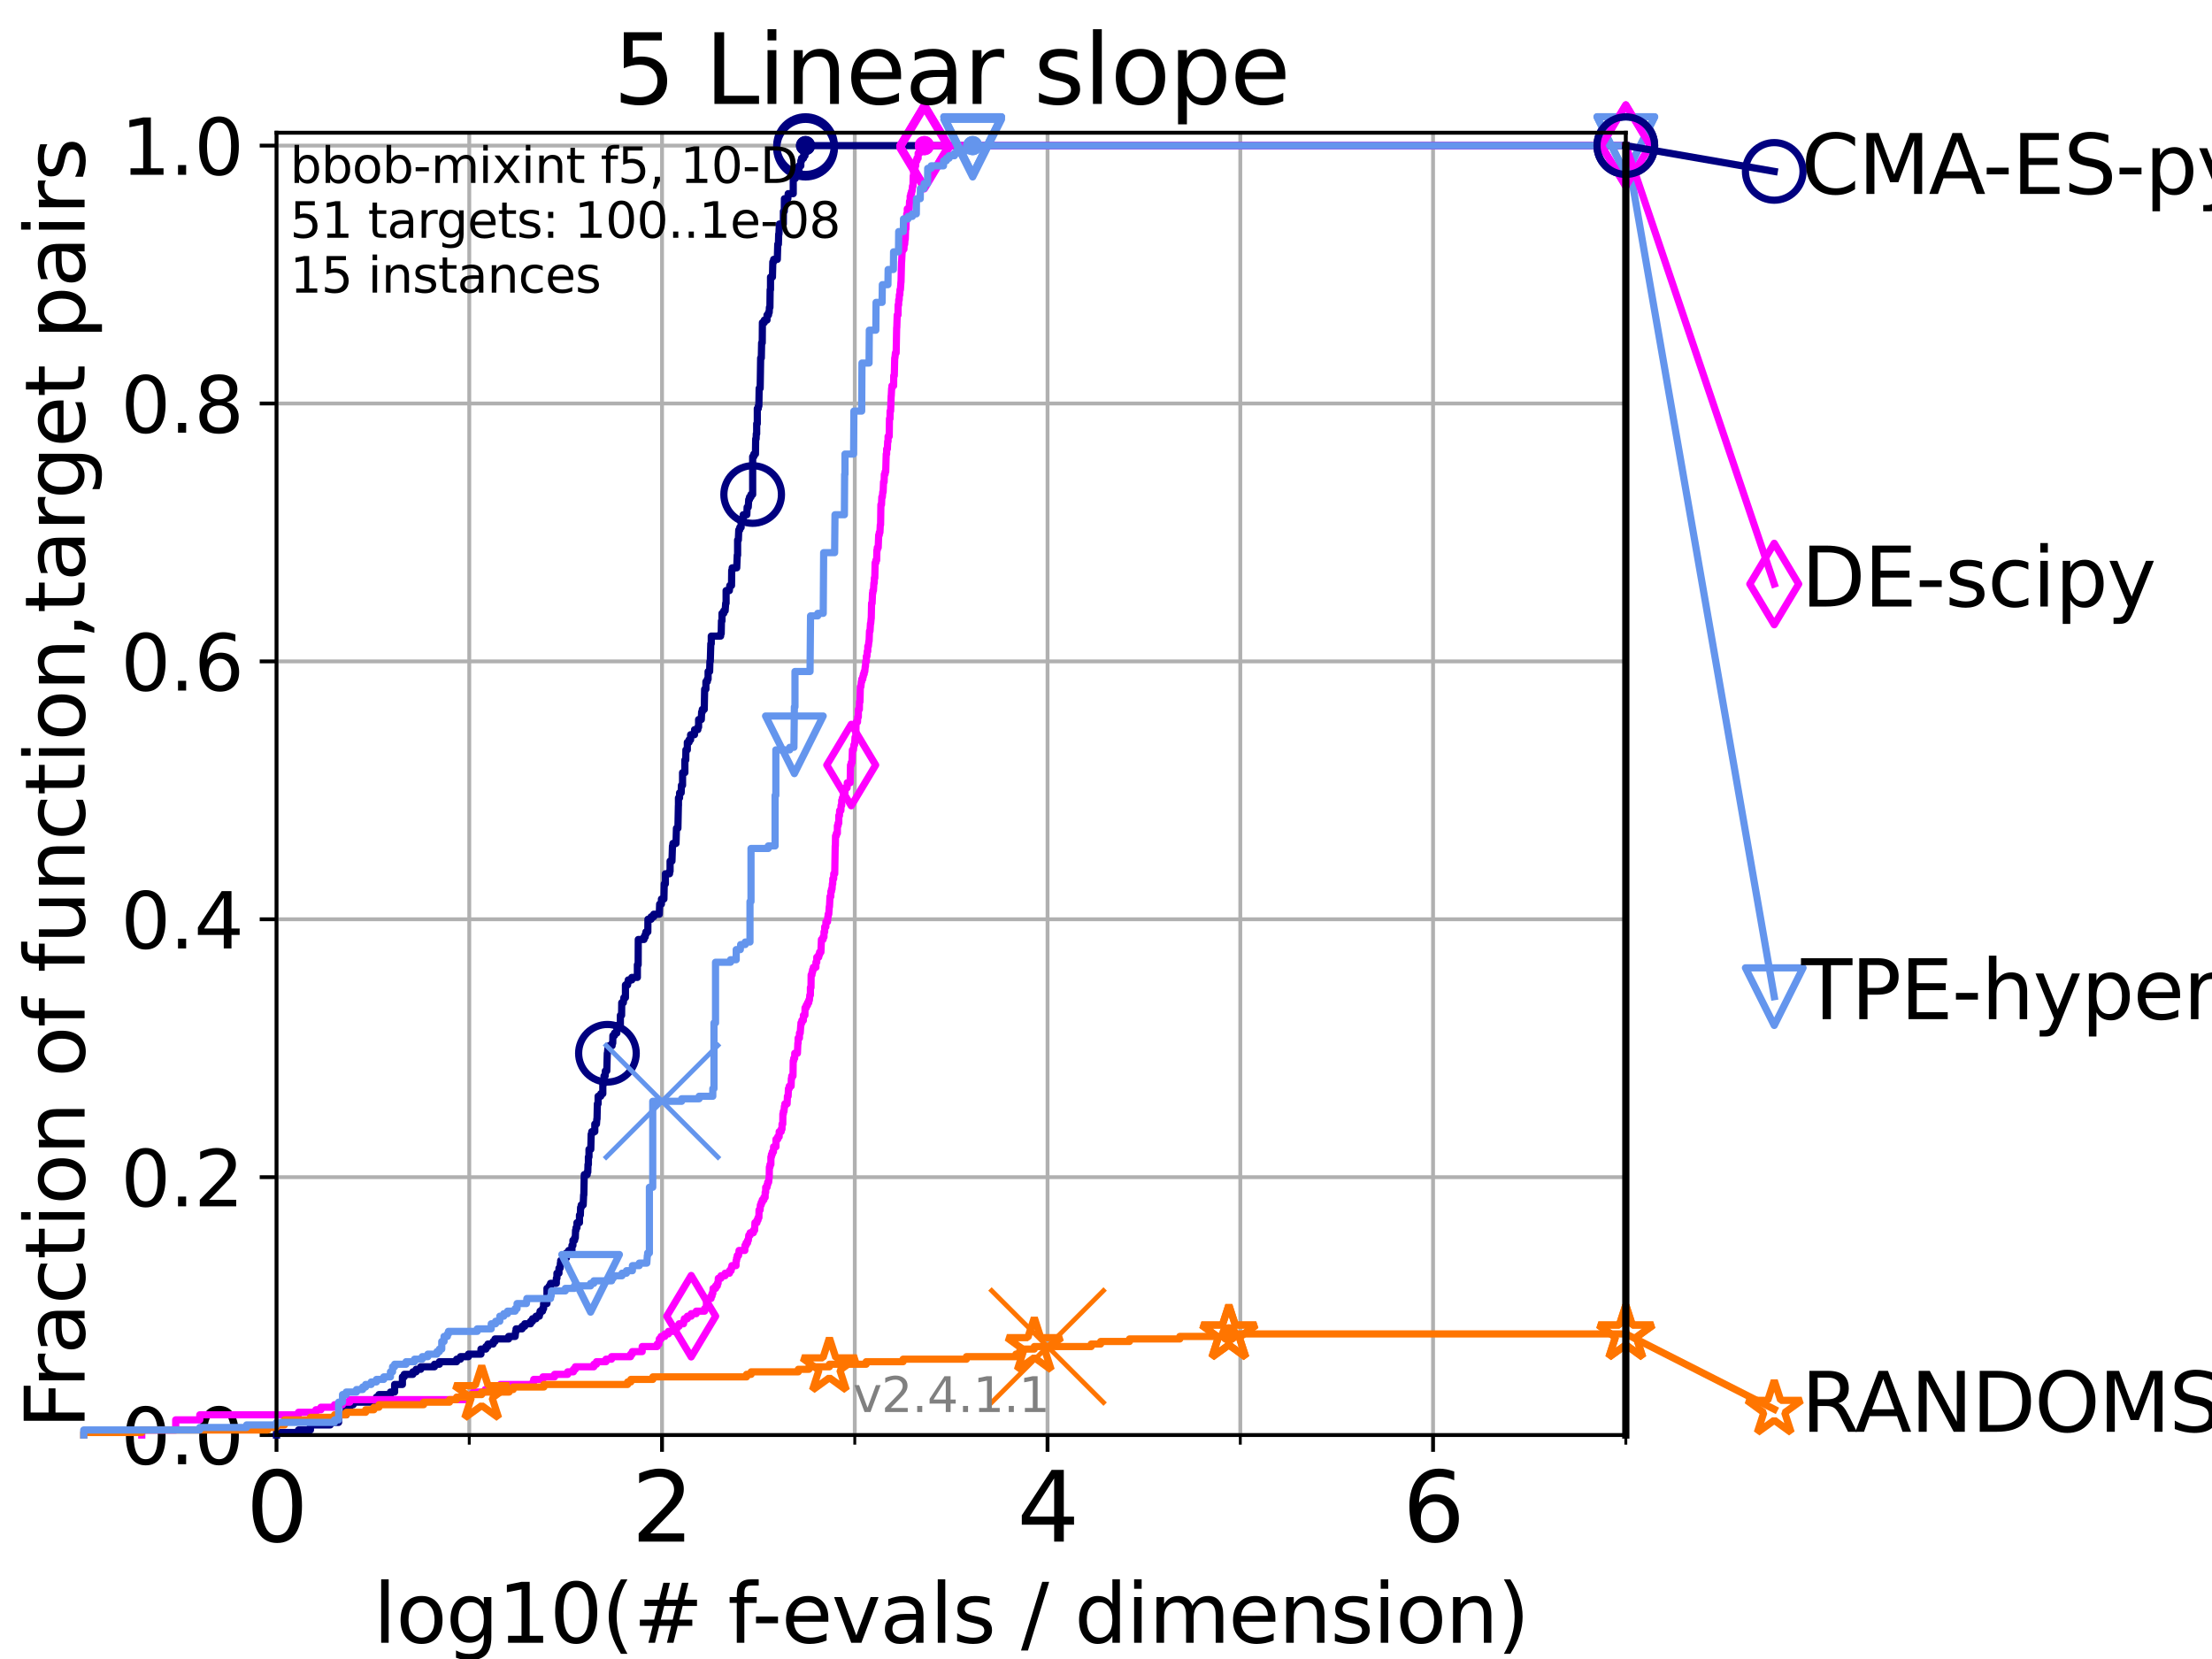 <?xml version="1.0" encoding="utf-8" standalone="no"?>
<!DOCTYPE svg PUBLIC "-//W3C//DTD SVG 1.1//EN"
  "http://www.w3.org/Graphics/SVG/1.1/DTD/svg11.dtd">
<svg height="345.6pt" version="1.1" viewBox="0 0 460.8 345.6" width="460.8pt" xmlns="http://www.w3.org/2000/svg" xmlns:xlink="http://www.w3.org/1999/xlink">
 <defs>
  <style type="text/css">*{stroke-linecap:butt;stroke-linejoin:round;}</style>
 </defs>
 <g id="figure_1">
  <g id="patch_1">
   <path d="M 0 345.6 
L 460.8 345.6 
L 460.8 0 
L 0 0 
z
" style="fill:#ffffff;"/>
  </g>
  <g id="axes_1">
   <g id="patch_2">
    <path d="M 57.6 298.944 
L 338.688 298.944 
L 338.688 27.648 
L 57.6 27.648 
z
" style="fill:#ffffff;"/>
   </g>
   <g id="matplotlib.axis_1">
    <g id="xtick_1">
     <g id="line2d_1">
      <path clip-path="url(#p82e17f6d0c)" d="M 57.6 298.944 
L 57.6 27.648 
" style="fill:none;stroke:#b0b0b0;stroke-linecap:square;stroke-width:0.8;"/>
     </g>
     <g id="line2d_2">
      <defs>
       <path d="M 0 0 
L 0 3.5 
" id="m2c6fb0552c" style="stroke:#000000;stroke-width:0.8;"/>
      </defs>
      <g>
       <use style="stroke:#000000;stroke-width:0.8;" x="57.6" xlink:href="#m2c6fb0552c" y="298.944"/>
      </g>
     </g>
     <g id="text_1">
      <!-- 0 -->
      <g transform="translate(51.237 321.141)scale(0.2 -0.2)">
       <defs>
        <path d="M 2034 4250 
Q 1547 4250 1301 3770 
Q 1056 3291 1056 2328 
Q 1056 1369 1301 889 
Q 1547 409 2034 409 
Q 2525 409 2770 889 
Q 3016 1369 3016 2328 
Q 3016 3291 2770 3770 
Q 2525 4250 2034 4250 
z
M 2034 4750 
Q 2819 4750 3233 4129 
Q 3647 3509 3647 2328 
Q 3647 1150 3233 529 
Q 2819 -91 2034 -91 
Q 1250 -91 836 529 
Q 422 1150 422 2328 
Q 422 3509 836 4129 
Q 1250 4750 2034 4750 
z
" id="DejaVuSans-30" transform="scale(0.016)"/>
       </defs>
       <use xlink:href="#DejaVuSans-30"/>
      </g>
     </g>
    </g>
    <g id="xtick_2">
     <g id="line2d_3">
      <path clip-path="url(#p82e17f6d0c)" d="M 137.911 298.944 
L 137.911 27.648 
" style="fill:none;stroke:#b0b0b0;stroke-linecap:square;stroke-width:0.8;"/>
     </g>
     <g id="line2d_4">
      <g>
       <use style="stroke:#000000;stroke-width:0.8;" x="137.911" xlink:href="#m2c6fb0552c" y="298.944"/>
      </g>
     </g>
     <g id="text_2">
      <!-- 2 -->
      <g transform="translate(131.548 321.141)scale(0.2 -0.2)">
       <defs>
        <path d="M 1228 531 
L 3431 531 
L 3431 0 
L 469 0 
L 469 531 
Q 828 903 1448 1529 
Q 2069 2156 2228 2338 
Q 2531 2678 2651 2914 
Q 2772 3150 2772 3378 
Q 2772 3750 2511 3984 
Q 2250 4219 1831 4219 
Q 1534 4219 1204 4116 
Q 875 4013 500 3803 
L 500 4441 
Q 881 4594 1212 4672 
Q 1544 4750 1819 4750 
Q 2544 4750 2975 4387 
Q 3406 4025 3406 3419 
Q 3406 3131 3298 2873 
Q 3191 2616 2906 2266 
Q 2828 2175 2409 1742 
Q 1991 1309 1228 531 
z
" id="DejaVuSans-32" transform="scale(0.016)"/>
       </defs>
       <use xlink:href="#DejaVuSans-32"/>
      </g>
     </g>
    </g>
    <g id="xtick_3">
     <g id="line2d_5">
      <path clip-path="url(#p82e17f6d0c)" d="M 218.222 298.944 
L 218.222 27.648 
" style="fill:none;stroke:#b0b0b0;stroke-linecap:square;stroke-width:0.8;"/>
     </g>
     <g id="line2d_6">
      <g>
       <use style="stroke:#000000;stroke-width:0.8;" x="218.222" xlink:href="#m2c6fb0552c" y="298.944"/>
      </g>
     </g>
     <g id="text_3">
      <!-- 4 -->
      <g transform="translate(211.859 321.141)scale(0.2 -0.2)">
       <defs>
        <path d="M 2419 4116 
L 825 1625 
L 2419 1625 
L 2419 4116 
z
M 2253 4666 
L 3047 4666 
L 3047 1625 
L 3713 1625 
L 3713 1100 
L 3047 1100 
L 3047 0 
L 2419 0 
L 2419 1100 
L 313 1100 
L 313 1709 
L 2253 4666 
z
" id="DejaVuSans-34" transform="scale(0.016)"/>
       </defs>
       <use xlink:href="#DejaVuSans-34"/>
      </g>
     </g>
    </g>
    <g id="xtick_4">
     <g id="line2d_7">
      <path clip-path="url(#p82e17f6d0c)" d="M 298.533 298.944 
L 298.533 27.648 
" style="fill:none;stroke:#b0b0b0;stroke-linecap:square;stroke-width:0.8;"/>
     </g>
     <g id="line2d_8">
      <g>
       <use style="stroke:#000000;stroke-width:0.8;" x="298.533" xlink:href="#m2c6fb0552c" y="298.944"/>
      </g>
     </g>
     <g id="text_4">
      <!-- 6 -->
      <g transform="translate(292.17 321.141)scale(0.2 -0.2)">
       <defs>
        <path d="M 2113 2584 
Q 1688 2584 1439 2293 
Q 1191 2003 1191 1497 
Q 1191 994 1439 701 
Q 1688 409 2113 409 
Q 2538 409 2786 701 
Q 3034 994 3034 1497 
Q 3034 2003 2786 2293 
Q 2538 2584 2113 2584 
z
M 3366 4563 
L 3366 3988 
Q 3128 4100 2886 4159 
Q 2644 4219 2406 4219 
Q 1781 4219 1451 3797 
Q 1122 3375 1075 2522 
Q 1259 2794 1537 2939 
Q 1816 3084 2150 3084 
Q 2853 3084 3261 2657 
Q 3669 2231 3669 1497 
Q 3669 778 3244 343 
Q 2819 -91 2113 -91 
Q 1303 -91 875 529 
Q 447 1150 447 2328 
Q 447 3434 972 4092 
Q 1497 4750 2381 4750 
Q 2619 4750 2861 4703 
Q 3103 4656 3366 4563 
z
" id="DejaVuSans-36" transform="scale(0.016)"/>
       </defs>
       <use xlink:href="#DejaVuSans-36"/>
      </g>
     </g>
    </g>
    <g id="xtick_5">
     <g id="line2d_9">
      <path clip-path="url(#p82e17f6d0c)" d="M 97.755 298.944 
L 97.755 27.648 
" style="fill:none;stroke:#b0b0b0;stroke-linecap:square;stroke-width:0.8;"/>
     </g>
     <g id="line2d_10">
      <defs>
       <path d="M 0 0 
L 0 2 
" id="mb96552cab1" style="stroke:#000000;stroke-width:0.6;"/>
      </defs>
      <g>
       <use style="stroke:#000000;stroke-width:0.6;" x="97.755" xlink:href="#mb96552cab1" y="298.944"/>
      </g>
     </g>
    </g>
    <g id="xtick_6">
     <g id="line2d_11">
      <path clip-path="url(#p82e17f6d0c)" d="M 178.066 298.944 
L 178.066 27.648 
" style="fill:none;stroke:#b0b0b0;stroke-linecap:square;stroke-width:0.8;"/>
     </g>
     <g id="line2d_12">
      <g>
       <use style="stroke:#000000;stroke-width:0.6;" x="178.066" xlink:href="#mb96552cab1" y="298.944"/>
      </g>
     </g>
    </g>
    <g id="xtick_7">
     <g id="line2d_13">
      <path clip-path="url(#p82e17f6d0c)" d="M 258.377 298.944 
L 258.377 27.648 
" style="fill:none;stroke:#b0b0b0;stroke-linecap:square;stroke-width:0.8;"/>
     </g>
     <g id="line2d_14">
      <g>
       <use style="stroke:#000000;stroke-width:0.6;" x="258.377" xlink:href="#mb96552cab1" y="298.944"/>
      </g>
     </g>
    </g>
    <g id="xtick_8">
     <g id="line2d_15">
      <path clip-path="url(#p82e17f6d0c)" d="M 338.688 298.944 
L 338.688 27.648 
" style="fill:none;stroke:#b0b0b0;stroke-linecap:square;stroke-width:0.8;"/>
     </g>
     <g id="line2d_16">
      <g>
       <use style="stroke:#000000;stroke-width:0.6;" x="338.688" xlink:href="#mb96552cab1" y="298.944"/>
      </g>
     </g>
    </g>
    <g id="text_5">
     <!-- log10(# f-evals / dimension) -->
     <g transform="translate(77.764 342.218)scale(0.17 -0.17)">
      <defs>
       <path d="M 603 4863 
L 1178 4863 
L 1178 0 
L 603 0 
L 603 4863 
z
" id="DejaVuSans-6c" transform="scale(0.016)"/>
       <path d="M 1959 3097 
Q 1497 3097 1228 2736 
Q 959 2375 959 1747 
Q 959 1119 1226 758 
Q 1494 397 1959 397 
Q 2419 397 2687 759 
Q 2956 1122 2956 1747 
Q 2956 2369 2687 2733 
Q 2419 3097 1959 3097 
z
M 1959 3584 
Q 2709 3584 3137 3096 
Q 3566 2609 3566 1747 
Q 3566 888 3137 398 
Q 2709 -91 1959 -91 
Q 1206 -91 779 398 
Q 353 888 353 1747 
Q 353 2609 779 3096 
Q 1206 3584 1959 3584 
z
" id="DejaVuSans-6f" transform="scale(0.016)"/>
       <path d="M 2906 1791 
Q 2906 2416 2648 2759 
Q 2391 3103 1925 3103 
Q 1463 3103 1205 2759 
Q 947 2416 947 1791 
Q 947 1169 1205 825 
Q 1463 481 1925 481 
Q 2391 481 2648 825 
Q 2906 1169 2906 1791 
z
M 3481 434 
Q 3481 -459 3084 -895 
Q 2688 -1331 1869 -1331 
Q 1566 -1331 1297 -1286 
Q 1028 -1241 775 -1147 
L 775 -588 
Q 1028 -725 1275 -790 
Q 1522 -856 1778 -856 
Q 2344 -856 2625 -561 
Q 2906 -266 2906 331 
L 2906 616 
Q 2728 306 2450 153 
Q 2172 0 1784 0 
Q 1141 0 747 490 
Q 353 981 353 1791 
Q 353 2603 747 3093 
Q 1141 3584 1784 3584 
Q 2172 3584 2450 3431 
Q 2728 3278 2906 2969 
L 2906 3500 
L 3481 3500 
L 3481 434 
z
" id="DejaVuSans-67" transform="scale(0.016)"/>
       <path d="M 794 531 
L 1825 531 
L 1825 4091 
L 703 3866 
L 703 4441 
L 1819 4666 
L 2450 4666 
L 2450 531 
L 3481 531 
L 3481 0 
L 794 0 
L 794 531 
z
" id="DejaVuSans-31" transform="scale(0.016)"/>
       <path d="M 1984 4856 
Q 1566 4138 1362 3434 
Q 1159 2731 1159 2009 
Q 1159 1288 1364 580 
Q 1569 -128 1984 -844 
L 1484 -844 
Q 1016 -109 783 600 
Q 550 1309 550 2009 
Q 550 2706 781 3412 
Q 1013 4119 1484 4856 
L 1984 4856 
z
" id="DejaVuSans-28" transform="scale(0.016)"/>
       <path d="M 3272 2816 
L 2363 2816 
L 2100 1772 
L 3016 1772 
L 3272 2816 
z
M 2803 4594 
L 2478 3297 
L 3391 3297 
L 3719 4594 
L 4219 4594 
L 3897 3297 
L 4872 3297 
L 4872 2816 
L 3775 2816 
L 3519 1772 
L 4513 1772 
L 4513 1294 
L 3397 1294 
L 3072 0 
L 2572 0 
L 2894 1294 
L 1978 1294 
L 1656 0 
L 1153 0 
L 1478 1294 
L 494 1294 
L 494 1772 
L 1594 1772 
L 1856 2816 
L 850 2816 
L 850 3297 
L 1978 3297 
L 2297 4594 
L 2803 4594 
z
" id="DejaVuSans-23" transform="scale(0.016)"/>
       <path id="DejaVuSans-20" transform="scale(0.016)"/>
       <path d="M 2375 4863 
L 2375 4384 
L 1825 4384 
Q 1516 4384 1395 4259 
Q 1275 4134 1275 3809 
L 1275 3500 
L 2222 3500 
L 2222 3053 
L 1275 3053 
L 1275 0 
L 697 0 
L 697 3053 
L 147 3053 
L 147 3500 
L 697 3500 
L 697 3744 
Q 697 4328 969 4595 
Q 1241 4863 1831 4863 
L 2375 4863 
z
" id="DejaVuSans-66" transform="scale(0.016)"/>
       <path d="M 313 2009 
L 1997 2009 
L 1997 1497 
L 313 1497 
L 313 2009 
z
" id="DejaVuSans-2d" transform="scale(0.016)"/>
       <path d="M 3597 1894 
L 3597 1613 
L 953 1613 
Q 991 1019 1311 708 
Q 1631 397 2203 397 
Q 2534 397 2845 478 
Q 3156 559 3463 722 
L 3463 178 
Q 3153 47 2828 -22 
Q 2503 -91 2169 -91 
Q 1331 -91 842 396 
Q 353 884 353 1716 
Q 353 2575 817 3079 
Q 1281 3584 2069 3584 
Q 2775 3584 3186 3129 
Q 3597 2675 3597 1894 
z
M 3022 2063 
Q 3016 2534 2758 2815 
Q 2500 3097 2075 3097 
Q 1594 3097 1305 2825 
Q 1016 2553 972 2059 
L 3022 2063 
z
" id="DejaVuSans-65" transform="scale(0.016)"/>
       <path d="M 191 3500 
L 800 3500 
L 1894 563 
L 2988 3500 
L 3597 3500 
L 2284 0 
L 1503 0 
L 191 3500 
z
" id="DejaVuSans-76" transform="scale(0.016)"/>
       <path d="M 2194 1759 
Q 1497 1759 1228 1600 
Q 959 1441 959 1056 
Q 959 750 1161 570 
Q 1363 391 1709 391 
Q 2188 391 2477 730 
Q 2766 1069 2766 1631 
L 2766 1759 
L 2194 1759 
z
M 3341 1997 
L 3341 0 
L 2766 0 
L 2766 531 
Q 2569 213 2275 61 
Q 1981 -91 1556 -91 
Q 1019 -91 701 211 
Q 384 513 384 1019 
Q 384 1609 779 1909 
Q 1175 2209 1959 2209 
L 2766 2209 
L 2766 2266 
Q 2766 2663 2505 2880 
Q 2244 3097 1772 3097 
Q 1472 3097 1187 3025 
Q 903 2953 641 2809 
L 641 3341 
Q 956 3463 1253 3523 
Q 1550 3584 1831 3584 
Q 2591 3584 2966 3190 
Q 3341 2797 3341 1997 
z
" id="DejaVuSans-61" transform="scale(0.016)"/>
       <path d="M 2834 3397 
L 2834 2853 
Q 2591 2978 2328 3040 
Q 2066 3103 1784 3103 
Q 1356 3103 1142 2972 
Q 928 2841 928 2578 
Q 928 2378 1081 2264 
Q 1234 2150 1697 2047 
L 1894 2003 
Q 2506 1872 2764 1633 
Q 3022 1394 3022 966 
Q 3022 478 2636 193 
Q 2250 -91 1575 -91 
Q 1294 -91 989 -36 
Q 684 19 347 128 
L 347 722 
Q 666 556 975 473 
Q 1284 391 1588 391 
Q 1994 391 2212 530 
Q 2431 669 2431 922 
Q 2431 1156 2273 1281 
Q 2116 1406 1581 1522 
L 1381 1569 
Q 847 1681 609 1914 
Q 372 2147 372 2553 
Q 372 3047 722 3315 
Q 1072 3584 1716 3584 
Q 2034 3584 2315 3537 
Q 2597 3491 2834 3397 
z
" id="DejaVuSans-73" transform="scale(0.016)"/>
       <path d="M 1625 4666 
L 2156 4666 
L 531 -594 
L 0 -594 
L 1625 4666 
z
" id="DejaVuSans-2f" transform="scale(0.016)"/>
       <path d="M 2906 2969 
L 2906 4863 
L 3481 4863 
L 3481 0 
L 2906 0 
L 2906 525 
Q 2725 213 2448 61 
Q 2172 -91 1784 -91 
Q 1150 -91 751 415 
Q 353 922 353 1747 
Q 353 2572 751 3078 
Q 1150 3584 1784 3584 
Q 2172 3584 2448 3432 
Q 2725 3281 2906 2969 
z
M 947 1747 
Q 947 1113 1208 752 
Q 1469 391 1925 391 
Q 2381 391 2643 752 
Q 2906 1113 2906 1747 
Q 2906 2381 2643 2742 
Q 2381 3103 1925 3103 
Q 1469 3103 1208 2742 
Q 947 2381 947 1747 
z
" id="DejaVuSans-64" transform="scale(0.016)"/>
       <path d="M 603 3500 
L 1178 3500 
L 1178 0 
L 603 0 
L 603 3500 
z
M 603 4863 
L 1178 4863 
L 1178 4134 
L 603 4134 
L 603 4863 
z
" id="DejaVuSans-69" transform="scale(0.016)"/>
       <path d="M 3328 2828 
Q 3544 3216 3844 3400 
Q 4144 3584 4550 3584 
Q 5097 3584 5394 3201 
Q 5691 2819 5691 2113 
L 5691 0 
L 5113 0 
L 5113 2094 
Q 5113 2597 4934 2840 
Q 4756 3084 4391 3084 
Q 3944 3084 3684 2787 
Q 3425 2491 3425 1978 
L 3425 0 
L 2847 0 
L 2847 2094 
Q 2847 2600 2669 2842 
Q 2491 3084 2119 3084 
Q 1678 3084 1418 2786 
Q 1159 2488 1159 1978 
L 1159 0 
L 581 0 
L 581 3500 
L 1159 3500 
L 1159 2956 
Q 1356 3278 1631 3431 
Q 1906 3584 2284 3584 
Q 2666 3584 2933 3390 
Q 3200 3197 3328 2828 
z
" id="DejaVuSans-6d" transform="scale(0.016)"/>
       <path d="M 3513 2113 
L 3513 0 
L 2938 0 
L 2938 2094 
Q 2938 2591 2744 2837 
Q 2550 3084 2163 3084 
Q 1697 3084 1428 2787 
Q 1159 2491 1159 1978 
L 1159 0 
L 581 0 
L 581 3500 
L 1159 3500 
L 1159 2956 
Q 1366 3272 1645 3428 
Q 1925 3584 2291 3584 
Q 2894 3584 3203 3211 
Q 3513 2838 3513 2113 
z
" id="DejaVuSans-6e" transform="scale(0.016)"/>
       <path d="M 513 4856 
L 1013 4856 
Q 1481 4119 1714 3412 
Q 1947 2706 1947 2009 
Q 1947 1309 1714 600 
Q 1481 -109 1013 -844 
L 513 -844 
Q 928 -128 1133 580 
Q 1338 1288 1338 2009 
Q 1338 2731 1133 3434 
Q 928 4138 513 4856 
z
" id="DejaVuSans-29" transform="scale(0.016)"/>
      </defs>
      <use xlink:href="#DejaVuSans-6c"/>
      <use x="27.783" xlink:href="#DejaVuSans-6f"/>
      <use x="88.965" xlink:href="#DejaVuSans-67"/>
      <use x="152.441" xlink:href="#DejaVuSans-31"/>
      <use x="216.064" xlink:href="#DejaVuSans-30"/>
      <use x="279.688" xlink:href="#DejaVuSans-28"/>
      <use x="318.701" xlink:href="#DejaVuSans-23"/>
      <use x="402.49" xlink:href="#DejaVuSans-20"/>
      <use x="434.277" xlink:href="#DejaVuSans-66"/>
      <use x="463.982" xlink:href="#DejaVuSans-2d"/>
      <use x="500.066" xlink:href="#DejaVuSans-65"/>
      <use x="561.59" xlink:href="#DejaVuSans-76"/>
      <use x="620.77" xlink:href="#DejaVuSans-61"/>
      <use x="682.049" xlink:href="#DejaVuSans-6c"/>
      <use x="709.832" xlink:href="#DejaVuSans-73"/>
      <use x="761.932" xlink:href="#DejaVuSans-20"/>
      <use x="793.719" xlink:href="#DejaVuSans-2f"/>
      <use x="827.41" xlink:href="#DejaVuSans-20"/>
      <use x="859.197" xlink:href="#DejaVuSans-64"/>
      <use x="922.674" xlink:href="#DejaVuSans-69"/>
      <use x="950.457" xlink:href="#DejaVuSans-6d"/>
      <use x="1047.869" xlink:href="#DejaVuSans-65"/>
      <use x="1109.393" xlink:href="#DejaVuSans-6e"/>
      <use x="1172.771" xlink:href="#DejaVuSans-73"/>
      <use x="1224.871" xlink:href="#DejaVuSans-69"/>
      <use x="1252.654" xlink:href="#DejaVuSans-6f"/>
      <use x="1313.836" xlink:href="#DejaVuSans-6e"/>
      <use x="1377.215" xlink:href="#DejaVuSans-29"/>
     </g>
    </g>
   </g>
   <g id="matplotlib.axis_2">
    <g id="ytick_1">
     <g id="line2d_17">
      <path clip-path="url(#p82e17f6d0c)" d="M 57.6 298.944 
L 338.688 298.944 
" style="fill:none;stroke:#b0b0b0;stroke-linecap:square;stroke-width:0.8;"/>
     </g>
     <g id="line2d_18">
      <defs>
       <path d="M 0 0 
L -3.5 0 
" id="m21b5d2b61a" style="stroke:#000000;stroke-width:0.8;"/>
      </defs>
      <g>
       <use style="stroke:#000000;stroke-width:0.8;" x="57.6" xlink:href="#m21b5d2b61a" y="298.944"/>
      </g>
     </g>
     <g id="text_6">
      <!-- 0.0 -->
      <g transform="translate(25.155 305.023)scale(0.16 -0.16)">
       <defs>
        <path d="M 684 794 
L 1344 794 
L 1344 0 
L 684 0 
L 684 794 
z
" id="DejaVuSans-2e" transform="scale(0.016)"/>
       </defs>
       <use xlink:href="#DejaVuSans-30"/>
       <use x="63.623" xlink:href="#DejaVuSans-2e"/>
       <use x="95.41" xlink:href="#DejaVuSans-30"/>
      </g>
     </g>
    </g>
    <g id="ytick_2">
     <g id="line2d_19">
      <path clip-path="url(#p82e17f6d0c)" d="M 57.6 245.222 
L 338.688 245.222 
" style="fill:none;stroke:#b0b0b0;stroke-linecap:square;stroke-width:0.8;"/>
     </g>
     <g id="line2d_20">
      <g>
       <use style="stroke:#000000;stroke-width:0.8;" x="57.6" xlink:href="#m21b5d2b61a" y="245.222"/>
      </g>
     </g>
     <g id="text_7">
      <!-- 0.2 -->
      <g transform="translate(25.155 251.301)scale(0.16 -0.16)">
       <use xlink:href="#DejaVuSans-30"/>
       <use x="63.623" xlink:href="#DejaVuSans-2e"/>
       <use x="95.41" xlink:href="#DejaVuSans-32"/>
      </g>
     </g>
    </g>
    <g id="ytick_3">
     <g id="line2d_21">
      <path clip-path="url(#p82e17f6d0c)" d="M 57.6 191.5 
L 338.688 191.5 
" style="fill:none;stroke:#b0b0b0;stroke-linecap:square;stroke-width:0.8;"/>
     </g>
     <g id="line2d_22">
      <g>
       <use style="stroke:#000000;stroke-width:0.8;" x="57.6" xlink:href="#m21b5d2b61a" y="191.5"/>
      </g>
     </g>
     <g id="text_8">
      <!-- 0.4 -->
      <g transform="translate(25.155 197.579)scale(0.16 -0.16)">
       <use xlink:href="#DejaVuSans-30"/>
       <use x="63.623" xlink:href="#DejaVuSans-2e"/>
       <use x="95.41" xlink:href="#DejaVuSans-34"/>
      </g>
     </g>
    </g>
    <g id="ytick_4">
     <g id="line2d_23">
      <path clip-path="url(#p82e17f6d0c)" d="M 57.6 137.778 
L 338.688 137.778 
" style="fill:none;stroke:#b0b0b0;stroke-linecap:square;stroke-width:0.8;"/>
     </g>
     <g id="line2d_24">
      <g>
       <use style="stroke:#000000;stroke-width:0.8;" x="57.6" xlink:href="#m21b5d2b61a" y="137.778"/>
      </g>
     </g>
     <g id="text_9">
      <!-- 0.6 -->
      <g transform="translate(25.155 143.857)scale(0.16 -0.16)">
       <use xlink:href="#DejaVuSans-30"/>
       <use x="63.623" xlink:href="#DejaVuSans-2e"/>
       <use x="95.41" xlink:href="#DejaVuSans-36"/>
      </g>
     </g>
    </g>
    <g id="ytick_5">
     <g id="line2d_25">
      <path clip-path="url(#p82e17f6d0c)" d="M 57.6 84.056 
L 338.688 84.056 
" style="fill:none;stroke:#b0b0b0;stroke-linecap:square;stroke-width:0.8;"/>
     </g>
     <g id="line2d_26">
      <g>
       <use style="stroke:#000000;stroke-width:0.8;" x="57.6" xlink:href="#m21b5d2b61a" y="84.056"/>
      </g>
     </g>
     <g id="text_10">
      <!-- 0.8 -->
      <g transform="translate(25.155 90.135)scale(0.16 -0.16)">
       <defs>
        <path d="M 2034 2216 
Q 1584 2216 1326 1975 
Q 1069 1734 1069 1313 
Q 1069 891 1326 650 
Q 1584 409 2034 409 
Q 2484 409 2743 651 
Q 3003 894 3003 1313 
Q 3003 1734 2745 1975 
Q 2488 2216 2034 2216 
z
M 1403 2484 
Q 997 2584 770 2862 
Q 544 3141 544 3541 
Q 544 4100 942 4425 
Q 1341 4750 2034 4750 
Q 2731 4750 3128 4425 
Q 3525 4100 3525 3541 
Q 3525 3141 3298 2862 
Q 3072 2584 2669 2484 
Q 3125 2378 3379 2068 
Q 3634 1759 3634 1313 
Q 3634 634 3220 271 
Q 2806 -91 2034 -91 
Q 1263 -91 848 271 
Q 434 634 434 1313 
Q 434 1759 690 2068 
Q 947 2378 1403 2484 
z
M 1172 3481 
Q 1172 3119 1398 2916 
Q 1625 2713 2034 2713 
Q 2441 2713 2670 2916 
Q 2900 3119 2900 3481 
Q 2900 3844 2670 4047 
Q 2441 4250 2034 4250 
Q 1625 4250 1398 4047 
Q 1172 3844 1172 3481 
z
" id="DejaVuSans-38" transform="scale(0.016)"/>
       </defs>
       <use xlink:href="#DejaVuSans-30"/>
       <use x="63.623" xlink:href="#DejaVuSans-2e"/>
       <use x="95.41" xlink:href="#DejaVuSans-38"/>
      </g>
     </g>
    </g>
    <g id="ytick_6">
     <g id="line2d_27">
      <path clip-path="url(#p82e17f6d0c)" d="M 57.6 30.334 
L 338.688 30.334 
" style="fill:none;stroke:#b0b0b0;stroke-linecap:square;stroke-width:0.8;"/>
     </g>
     <g id="line2d_28">
      <g>
       <use style="stroke:#000000;stroke-width:0.8;" x="57.6" xlink:href="#m21b5d2b61a" y="30.334"/>
      </g>
     </g>
     <g id="text_11">
      <!-- 1.0 -->
      <g transform="translate(25.155 36.413)scale(0.16 -0.16)">
       <use xlink:href="#DejaVuSans-31"/>
       <use x="63.623" xlink:href="#DejaVuSans-2e"/>
       <use x="95.41" xlink:href="#DejaVuSans-30"/>
      </g>
     </g>
    </g>
    <g id="text_12">
     <!-- Fraction of function,target pairs -->
     <g transform="translate(17.62 297.681)rotate(-90)scale(0.17 -0.17)">
      <defs>
       <path d="M 628 4666 
L 3309 4666 
L 3309 4134 
L 1259 4134 
L 1259 2759 
L 3109 2759 
L 3109 2228 
L 1259 2228 
L 1259 0 
L 628 0 
L 628 4666 
z
" id="DejaVuSans-46" transform="scale(0.016)"/>
       <path d="M 2631 2963 
Q 2534 3019 2420 3045 
Q 2306 3072 2169 3072 
Q 1681 3072 1420 2755 
Q 1159 2438 1159 1844 
L 1159 0 
L 581 0 
L 581 3500 
L 1159 3500 
L 1159 2956 
Q 1341 3275 1631 3429 
Q 1922 3584 2338 3584 
Q 2397 3584 2469 3576 
Q 2541 3569 2628 3553 
L 2631 2963 
z
" id="DejaVuSans-72" transform="scale(0.016)"/>
       <path d="M 3122 3366 
L 3122 2828 
Q 2878 2963 2633 3030 
Q 2388 3097 2138 3097 
Q 1578 3097 1268 2742 
Q 959 2388 959 1747 
Q 959 1106 1268 751 
Q 1578 397 2138 397 
Q 2388 397 2633 464 
Q 2878 531 3122 666 
L 3122 134 
Q 2881 22 2623 -34 
Q 2366 -91 2075 -91 
Q 1284 -91 818 406 
Q 353 903 353 1747 
Q 353 2603 823 3093 
Q 1294 3584 2113 3584 
Q 2378 3584 2631 3529 
Q 2884 3475 3122 3366 
z
" id="DejaVuSans-63" transform="scale(0.016)"/>
       <path d="M 1172 4494 
L 1172 3500 
L 2356 3500 
L 2356 3053 
L 1172 3053 
L 1172 1153 
Q 1172 725 1289 603 
Q 1406 481 1766 481 
L 2356 481 
L 2356 0 
L 1766 0 
Q 1100 0 847 248 
Q 594 497 594 1153 
L 594 3053 
L 172 3053 
L 172 3500 
L 594 3500 
L 594 4494 
L 1172 4494 
z
" id="DejaVuSans-74" transform="scale(0.016)"/>
       <path d="M 544 1381 
L 544 3500 
L 1119 3500 
L 1119 1403 
Q 1119 906 1312 657 
Q 1506 409 1894 409 
Q 2359 409 2629 706 
Q 2900 1003 2900 1516 
L 2900 3500 
L 3475 3500 
L 3475 0 
L 2900 0 
L 2900 538 
Q 2691 219 2414 64 
Q 2138 -91 1772 -91 
Q 1169 -91 856 284 
Q 544 659 544 1381 
z
M 1991 3584 
L 1991 3584 
z
" id="DejaVuSans-75" transform="scale(0.016)"/>
       <path d="M 750 794 
L 1409 794 
L 1409 256 
L 897 -744 
L 494 -744 
L 750 256 
L 750 794 
z
" id="DejaVuSans-2c" transform="scale(0.016)"/>
       <path d="M 1159 525 
L 1159 -1331 
L 581 -1331 
L 581 3500 
L 1159 3500 
L 1159 2969 
Q 1341 3281 1617 3432 
Q 1894 3584 2278 3584 
Q 2916 3584 3314 3078 
Q 3713 2572 3713 1747 
Q 3713 922 3314 415 
Q 2916 -91 2278 -91 
Q 1894 -91 1617 61 
Q 1341 213 1159 525 
z
M 3116 1747 
Q 3116 2381 2855 2742 
Q 2594 3103 2138 3103 
Q 1681 3103 1420 2742 
Q 1159 2381 1159 1747 
Q 1159 1113 1420 752 
Q 1681 391 2138 391 
Q 2594 391 2855 752 
Q 3116 1113 3116 1747 
z
" id="DejaVuSans-70" transform="scale(0.016)"/>
      </defs>
      <use xlink:href="#DejaVuSans-46"/>
      <use x="50.27" xlink:href="#DejaVuSans-72"/>
      <use x="91.383" xlink:href="#DejaVuSans-61"/>
      <use x="152.662" xlink:href="#DejaVuSans-63"/>
      <use x="207.643" xlink:href="#DejaVuSans-74"/>
      <use x="246.852" xlink:href="#DejaVuSans-69"/>
      <use x="274.635" xlink:href="#DejaVuSans-6f"/>
      <use x="335.816" xlink:href="#DejaVuSans-6e"/>
      <use x="399.195" xlink:href="#DejaVuSans-20"/>
      <use x="430.982" xlink:href="#DejaVuSans-6f"/>
      <use x="492.164" xlink:href="#DejaVuSans-66"/>
      <use x="527.369" xlink:href="#DejaVuSans-20"/>
      <use x="559.156" xlink:href="#DejaVuSans-66"/>
      <use x="594.361" xlink:href="#DejaVuSans-75"/>
      <use x="657.74" xlink:href="#DejaVuSans-6e"/>
      <use x="721.119" xlink:href="#DejaVuSans-63"/>
      <use x="776.1" xlink:href="#DejaVuSans-74"/>
      <use x="815.309" xlink:href="#DejaVuSans-69"/>
      <use x="843.092" xlink:href="#DejaVuSans-6f"/>
      <use x="904.273" xlink:href="#DejaVuSans-6e"/>
      <use x="967.652" xlink:href="#DejaVuSans-2c"/>
      <use x="999.439" xlink:href="#DejaVuSans-74"/>
      <use x="1038.648" xlink:href="#DejaVuSans-61"/>
      <use x="1099.928" xlink:href="#DejaVuSans-72"/>
      <use x="1139.291" xlink:href="#DejaVuSans-67"/>
      <use x="1202.768" xlink:href="#DejaVuSans-65"/>
      <use x="1264.291" xlink:href="#DejaVuSans-74"/>
      <use x="1303.5" xlink:href="#DejaVuSans-20"/>
      <use x="1335.287" xlink:href="#DejaVuSans-70"/>
      <use x="1398.764" xlink:href="#DejaVuSans-61"/>
      <use x="1460.043" xlink:href="#DejaVuSans-69"/>
      <use x="1487.826" xlink:href="#DejaVuSans-72"/>
      <use x="1528.939" xlink:href="#DejaVuSans-73"/>
     </g>
    </g>
   </g>
   <g id="line2d_29">
    <defs>
     <path d="M 0 1.5 
C 0.398 1.5 0.779 1.342 1.061 1.061 
C 1.342 0.779 1.5 0.398 1.5 0 
C 1.5 -0.398 1.342 -0.779 1.061 -1.061 
C 0.779 -1.342 0.398 -1.5 0 -1.5 
C -0.398 -1.5 -0.779 -1.342 -1.061 -1.061 
C -1.342 -0.779 -1.5 -0.398 -1.5 0 
C -1.5 0.398 -1.342 0.779 -1.061 1.061 
C -0.779 1.342 -0.398 1.5 0 1.5 
z
" id="m14094df621" style="stroke:#000080;"/>
    </defs>
    <g>
     <use style="fill:#000080;stroke:#000080;" x="167.811" xlink:href="#m14094df621" y="30.334"/>
     <use style="fill:#000080;stroke:#000080;" x="167.811" xlink:href="#m14094df621" y="30.334"/>
    </g>
   </g>
   <g id="line2d_30">
    <path d="M 57.6 298.944 
L 57.6 298.417 
L 62.175 298.417 
L 62.175 297.891 
L 64.671 297.891 
L 64.671 296.837 
L 68.793 296.837 
L 68.793 296.311 
L 70.539 296.311 
L 70.539 294.731 
L 72.125 294.731 
L 72.125 293.15 
L 72.868 293.15 
L 72.868 292.624 
L 73.579 292.624 
L 73.579 292.097 
L 77.885 292.097 
L 77.885 291.57 
L 78.421 291.57 
L 78.421 291.044 
L 78.942 291.044 
L 78.942 290.517 
L 81.334 290.517 
L 81.334 289.99 
L 82.207 289.99 
L 82.207 288.41 
L 83.83 288.41 
L 83.83 286.83 
L 84.213 286.83 
L 84.213 286.304 
L 86.013 286.304 
L 86.013 285.777 
L 86.684 285.777 
L 86.684 285.25 
L 87.644 285.25 
L 87.644 284.723 
L 90.509 284.723 
L 90.509 284.197 
L 91.535 284.197 
L 91.535 283.67 
L 95.125 283.67 
L 95.125 283.143 
L 95.918 283.143 
L 95.918 282.617 
L 97.58 282.617 
L 97.58 282.09 
L 100.193 282.09 
L 100.193 281.037 
L 101.223 281.037 
L 101.223 280.51 
L 101.647 280.51 
L 101.647 279.983 
L 102.729 279.983 
L 102.729 279.457 
L 103.118 279.457 
L 103.118 278.93 
L 105.952 278.93 
L 105.952 278.403 
L 107.314 278.403 
L 107.415 277.35 
L 107.515 277.35 
L 107.515 276.823 
L 108.764 276.823 
L 108.764 276.296 
L 109.312 276.296 
L 109.312 275.77 
L 110.527 275.77 
L 110.527 275.243 
L 110.942 275.243 
L 110.942 274.716 
L 111.663 274.716 
L 111.663 274.19 
L 112.356 274.19 
L 112.356 273.663 
L 112.507 273.663 
L 112.507 273.136 
L 113.023 273.136 
L 113.023 272.61 
L 113.24 272.61 
L 113.24 271.556 
L 113.943 271.556 
L 113.943 268.396 
L 114.419 268.396 
L 114.419 267.87 
L 114.685 267.87 
L 114.685 267.343 
L 115.897 267.343 
L 115.897 266.289 
L 116.02 266.289 
L 116.02 265.236 
L 116.443 265.236 
L 116.443 264.183 
L 116.68 264.183 
L 116.739 263.129 
L 116.798 263.129 
L 116.798 262.603 
L 117.765 262.603 
L 117.765 262.076 
L 117.985 262.076 
L 117.985 261.023 
L 118.471 261.023 
L 118.471 260.496 
L 119.148 260.496 
L 119.148 259.443 
L 119.352 259.443 
L 119.352 258.389 
L 119.702 258.389 
L 119.702 257.862 
L 119.85 257.862 
L 119.899 256.282 
L 119.997 256.282 
L 119.997 255.756 
L 120.191 255.756 
L 120.191 254.702 
L 120.713 254.702 
L 120.713 253.122 
L 120.899 253.122 
L 120.945 251.542 
L 121.083 251.542 
L 121.083 251.016 
L 121.49 251.016 
L 121.579 248.909 
L 121.624 248.909 
L 121.712 244.695 
L 122.319 244.695 
L 122.319 244.169 
L 122.447 244.169 
L 122.489 242.589 
L 122.573 242.589 
L 122.573 241.009 
L 122.699 241.009 
L 122.699 239.428 
L 123.071 239.428 
L 123.152 236.268 
L 123.274 236.268 
L 123.274 235.742 
L 123.908 235.742 
L 123.908 234.162 
L 124.255 234.162 
L 124.331 233.108 
L 124.369 233.108 
L 124.444 229.948 
L 124.595 229.948 
L 124.595 228.368 
L 125.147 228.368 
L 125.147 227.841 
L 125.577 227.841 
L 125.577 225.735 
L 125.823 225.735 
L 125.823 224.155 
L 126.065 224.155 
L 126.1 223.101 
L 126.406 223.101 
L 126.507 219.414 
L 126.54 219.414 
L 126.64 218.361 
L 126.905 218.361 
L 126.905 217.834 
L 127.517 217.834 
L 127.517 217.308 
L 127.643 217.308 
L 127.674 215.728 
L 128.016 215.728 
L 128.016 215.201 
L 128.501 215.201 
L 128.501 213.621 
L 129.233 213.621 
L 129.233 211.514 
L 129.49 211.514 
L 129.518 208.881 
L 129.853 208.881 
L 129.964 207.827 
L 130.291 207.827 
L 130.291 205.194 
L 130.744 205.194 
L 130.744 204.667 
L 130.875 204.667 
L 130.875 204.141 
L 131.616 204.141 
L 131.616 203.614 
L 132.777 203.614 
L 132.777 200.98 
L 132.94 200.98 
L 132.964 195.714 
L 134.15 195.714 
L 134.15 195.187 
L 134.407 195.187 
L 134.407 194.66 
L 134.556 194.66 
L 134.556 194.133 
L 134.953 194.133 
L 134.974 191.5 
L 135.642 191.5 
L 135.642 190.973 
L 136.189 190.973 
L 136.189 190.447 
L 137.344 190.447 
L 137.416 188.34 
L 137.788 188.34 
L 137.788 187.287 
L 138.307 187.287 
L 138.375 184.126 
L 138.612 184.126 
L 138.612 182.02 
L 139.478 182.02 
L 139.478 181.493 
L 139.589 181.493 
L 139.589 179.386 
L 139.98 179.386 
L 140.088 176.226 
L 140.181 176.226 
L 140.181 175.699 
L 140.827 175.699 
L 140.915 172.539 
L 141.221 172.539 
L 141.321 167.799 
L 141.336 167.799 
L 141.336 166.219 
L 141.564 166.219 
L 141.564 165.166 
L 141.9 165.166 
L 141.955 163.586 
L 142.189 163.586 
L 142.189 160.952 
L 142.673 160.952 
L 142.673 158.319 
L 142.858 158.319 
L 142.884 156.212 
L 143.183 156.212 
L 143.183 154.632 
L 143.553 154.632 
L 143.553 154.105 
L 143.866 154.105 
L 143.866 153.052 
L 144.677 153.052 
L 144.689 151.999 
L 145.373 151.999 
L 145.373 151.472 
L 145.531 151.472 
L 145.531 149.892 
L 146.096 149.892 
L 146.162 148.312 
L 146.302 148.312 
L 146.302 147.785 
L 146.707 147.785 
L 146.791 143.572 
L 147.051 143.572 
L 147.051 141.992 
L 147.348 141.992 
L 147.348 141.465 
L 147.51 141.465 
L 147.51 139.885 
L 147.829 139.885 
L 147.888 137.778 
L 147.967 137.778 
L 148.074 134.091 
L 148.171 134.091 
L 148.171 132.511 
L 150.12 132.511 
L 150.12 131.985 
L 150.241 131.985 
L 150.293 129.351 
L 150.404 129.351 
L 150.404 127.771 
L 150.775 127.771 
L 150.775 127.244 
L 151.064 127.244 
L 151.171 125.664 
L 151.26 125.664 
L 151.26 123.031 
L 151.944 123.031 
L 152.03 121.977 
L 152.391 121.977 
L 152.429 118.817 
L 152.534 118.817 
L 152.534 118.291 
L 153.474 118.291 
L 153.581 115.657 
L 153.659 115.657 
L 153.659 112.497 
L 153.813 112.497 
L 153.897 110.39 
L 154.112 110.39 
L 154.112 109.864 
L 154.392 109.864 
L 154.392 108.284 
L 154.821 108.284 
L 154.821 107.23 
L 155.578 107.23 
L 155.641 105.65 
L 155.873 105.65 
L 155.972 104.07 
L 156.139 104.07 
L 156.139 103.543 
L 156.437 103.543 
L 156.437 103.017 
L 156.794 103.017 
L 156.794 95.116 
L 157.041 95.116 
L 157.041 94.59 
L 157.375 94.59 
L 157.421 91.43 
L 157.512 91.43 
L 157.546 90.376 
L 157.63 90.376 
L 157.63 88.27 
L 157.759 88.27 
L 157.759 85.109 
L 157.965 85.109 
L 157.965 84.583 
L 158.086 84.583 
L 158.146 80.896 
L 158.358 80.896 
L 158.455 74.576 
L 158.599 74.576 
L 158.658 71.416 
L 158.79 71.416 
L 158.822 67.202 
L 159.222 67.202 
L 159.222 66.675 
L 159.783 66.675 
L 159.783 65.622 
L 160.094 65.622 
L 160.094 65.095 
L 160.235 65.095 
L 160.283 64.042 
L 160.389 64.042 
L 160.433 60.355 
L 160.509 60.355 
L 160.514 57.722 
L 160.915 57.722 
L 160.989 54.562 
L 161.169 54.562 
L 161.169 54.035 
L 161.929 54.035 
L 162.021 50.875 
L 162.156 50.875 
L 162.213 48.768 
L 162.269 48.768 
L 162.359 46.661 
L 163.185 46.661 
L 163.197 44.028 
L 163.385 44.028 
L 163.409 41.395 
L 164.125 41.395 
L 164.195 40.341 
L 165.245 40.341 
L 165.245 37.181 
L 165.686 37.181 
L 165.686 36.654 
L 165.982 36.654 
L 165.982 36.128 
L 166.426 36.128 
L 166.426 34.548 
L 166.826 34.548 
L 166.826 33.494 
L 166.978 33.494 
L 166.978 32.968 
L 167.391 32.968 
L 167.391 32.441 
L 167.691 32.441 
L 167.801 30.861 
L 167.811 30.861 
L 167.811 30.334 
L 338.688 30.334 
L 338.688 30.334 
" style="fill:none;stroke:#000080;stroke-linecap:square;stroke-width:1.5;"/>
   </g>
   <g id="line2d_31">
    <defs>
     <path d="M 0 6 
C 1.591 6 3.117 5.368 4.243 4.243 
C 5.368 3.117 6 1.591 6 0 
C 6 -1.591 5.368 -3.117 4.243 -4.243 
C 3.117 -5.368 1.591 -6 0 -6 
C -1.591 -6 -3.117 -5.368 -4.243 -4.243 
C -5.368 -3.117 -6 -1.591 -6 0 
C -6 1.591 -5.368 3.117 -4.243 4.243 
C -3.117 5.368 -1.591 6 0 6 
z
" id="ma40ec1680f" style="stroke:#000080;stroke-width:1.5;"/>
    </defs>
    <g>
     <use style="fill-opacity:0;stroke:#000080;stroke-width:1.5;" x="126.54" xlink:href="#ma40ec1680f" y="219.414"/>
     <use style="fill-opacity:0;stroke:#000080;stroke-width:1.5;" x="156.794" xlink:href="#ma40ec1680f" y="103.017"/>
     <use style="fill-opacity:0;stroke:#000080;stroke-width:1.5;" x="167.811" xlink:href="#ma40ec1680f" y="30.861"/>
     <use style="fill-opacity:0;stroke:#000080;stroke-width:1.5;" x="167.811" xlink:href="#ma40ec1680f" y="30.334"/>
     <use style="fill-opacity:0;stroke:#000080;stroke-width:1.5;" x="338.688" xlink:href="#ma40ec1680f" y="30.334"/>
    </g>
   </g>
   <g id="line2d_32">
    <path style="fill:none;stroke:#000080;stroke-linecap:square;stroke-width:1.5;"/>
    <g/>
   </g>
   <g id="line2d_33">
    <defs>
     <path d="M 0 1.5 
C 0.398 1.5 0.779 1.342 1.061 1.061 
C 1.342 0.779 1.5 0.398 1.5 0 
C 1.5 -0.398 1.342 -0.779 1.061 -1.061 
C 0.779 -1.342 0.398 -1.5 0 -1.5 
C -0.398 -1.5 -0.779 -1.342 -1.061 -1.061 
C -1.342 -0.779 -1.5 -0.398 -1.5 0 
C -1.5 0.398 -1.342 0.779 -1.061 1.061 
C -0.779 1.342 -0.398 1.5 0 1.5 
z
" id="m235b4a0afc" style="stroke:#ff00ff;"/>
    </defs>
    <g>
     <use style="fill:#ff00ff;stroke:#ff00ff;" x="192.57" xlink:href="#m235b4a0afc" y="30.334"/>
     <use style="fill:#ff00ff;stroke:#ff00ff;" x="192.57" xlink:href="#m235b4a0afc" y="30.334"/>
    </g>
   </g>
   <g id="line2d_34">
    <path d="M 29.533 298.944 
L 29.533 297.891 
L 36.604 297.891 
L 36.604 295.784 
L 41.621 295.784 
L 41.621 294.731 
L 62.175 294.731 
L 62.175 294.204 
L 65.797 294.204 
L 65.797 293.677 
L 66.854 293.677 
L 66.854 293.15 
L 69.688 293.15 
L 69.688 292.624 
L 71.35 292.624 
L 71.35 292.097 
L 72.868 292.097 
L 72.868 291.57 
L 97.929 291.57 
L 97.929 291.044 
L 98.101 291.044 
L 98.101 290.517 
L 98.606 290.517 
L 98.606 289.99 
L 101.08 289.99 
L 101.08 289.464 
L 103.118 289.464 
L 103.118 288.937 
L 104.235 288.937 
L 104.235 288.41 
L 111.023 288.41 
L 111.023 287.884 
L 111.186 287.884 
L 111.186 287.357 
L 113.095 287.357 
L 113.095 286.83 
L 115.523 286.83 
L 115.523 286.304 
L 118.257 286.304 
L 118.257 285.777 
L 119.453 285.777 
L 119.453 285.25 
L 119.85 285.25 
L 119.85 284.723 
L 123.712 284.723 
L 123.712 284.197 
L 124.255 284.197 
L 124.255 283.67 
L 126.236 283.67 
L 126.236 283.143 
L 127.39 283.143 
L 127.39 282.617 
L 131.364 282.617 
L 131.364 282.09 
L 131.716 282.09 
L 131.716 281.563 
L 133.778 281.563 
L 133.778 280.51 
L 136.906 280.51 
L 136.906 279.983 
L 137.271 279.983 
L 137.344 278.93 
L 137.718 278.93 
L 137.718 278.403 
L 138.494 278.403 
L 138.494 277.877 
L 139.253 277.877 
L 139.253 277.35 
L 140.394 277.35 
L 140.394 276.823 
L 140.988 276.823 
L 140.988 276.296 
L 141.464 276.296 
L 141.464 275.77 
L 142.392 275.77 
L 142.392 275.243 
L 142.553 275.243 
L 142.553 274.716 
L 143.196 274.716 
L 143.196 274.19 
L 143.989 274.19 
L 143.989 273.663 
L 145.04 273.663 
L 145.04 273.136 
L 146.781 273.136 
L 146.781 272.61 
L 147.134 272.61 
L 147.175 271.03 
L 147.409 271.03 
L 147.409 270.503 
L 148.132 270.503 
L 148.132 269.976 
L 148.335 269.976 
L 148.335 269.45 
L 148.497 269.45 
L 148.545 268.396 
L 149.077 268.396 
L 149.077 267.87 
L 149.432 267.87 
L 149.432 267.343 
L 149.593 267.343 
L 149.638 266.289 
L 150.19 266.289 
L 150.19 265.763 
L 151.048 265.763 
L 151.048 265.236 
L 151.96 265.236 
L 151.96 264.709 
L 152.307 264.709 
L 152.307 264.183 
L 152.459 264.183 
L 152.459 263.656 
L 153.33 263.656 
L 153.338 262.603 
L 153.445 262.603 
L 153.445 262.076 
L 153.574 262.076 
L 153.574 261.549 
L 153.855 261.549 
L 153.96 260.496 
L 155.161 260.496 
L 155.187 259.443 
L 155.419 259.443 
L 155.419 258.916 
L 155.723 258.916 
L 155.723 258.389 
L 155.892 258.389 
L 155.985 257.336 
L 156.261 257.336 
L 156.261 256.809 
L 156.936 256.809 
L 156.936 256.282 
L 157.203 256.282 
L 157.266 254.702 
L 157.687 254.702 
L 157.687 254.176 
L 157.91 254.176 
L 157.91 253.649 
L 158.097 253.649 
L 158.119 252.069 
L 158.347 252.069 
L 158.396 251.016 
L 158.573 251.016 
L 158.573 250.489 
L 158.79 250.489 
L 158.79 249.962 
L 159.129 249.962 
L 159.129 249.436 
L 159.396 249.436 
L 159.396 248.382 
L 159.507 248.382 
L 159.507 247.329 
L 159.788 247.329 
L 159.788 246.802 
L 159.922 246.802 
L 159.922 246.275 
L 160.123 246.275 
L 160.22 245.222 
L 160.245 245.222 
L 160.274 243.115 
L 160.399 243.115 
L 160.399 242.589 
L 160.59 242.589 
L 160.59 241.009 
L 160.704 241.009 
L 160.704 240.482 
L 160.882 240.482 
L 160.882 239.955 
L 161.123 239.955 
L 161.151 238.902 
L 161.654 238.902 
L 161.654 237.322 
L 162.013 237.322 
L 162.013 236.795 
L 162.316 236.795 
L 162.316 235.742 
L 162.737 235.742 
L 162.737 235.215 
L 162.909 235.215 
L 162.909 234.162 
L 163.066 234.162 
L 163.082 232.055 
L 163.181 232.055 
L 163.181 231.528 
L 163.324 231.528 
L 163.405 230.475 
L 163.501 230.475 
L 163.501 229.948 
L 163.973 229.948 
L 164.032 228.368 
L 164.18 228.368 
L 164.245 226.788 
L 164.418 226.788 
L 164.418 226.261 
L 164.806 226.261 
L 164.847 224.681 
L 164.929 224.681 
L 164.929 224.155 
L 165.197 224.155 
L 165.237 220.994 
L 165.346 220.994 
L 165.346 220.468 
L 165.54 220.468 
L 165.558 219.414 
L 166.121 219.414 
L 166.204 217.308 
L 166.262 217.308 
L 166.262 216.254 
L 166.538 216.254 
L 166.538 215.201 
L 166.702 215.201 
L 166.809 213.621 
L 166.846 213.621 
L 166.846 213.094 
L 167.04 213.094 
L 167.04 212.567 
L 167.359 212.567 
L 167.359 211.514 
L 167.678 211.514 
L 167.704 209.934 
L 167.958 209.934 
L 167.958 209.407 
L 168.224 209.407 
L 168.224 208.881 
L 168.479 208.881 
L 168.479 208.354 
L 168.615 208.354 
L 168.695 207.301 
L 168.82 207.301 
L 168.82 205.721 
L 168.947 205.721 
L 168.974 203.087 
L 169.152 203.087 
L 169.152 202.56 
L 169.265 202.56 
L 169.265 202.034 
L 169.435 202.034 
L 169.435 201.507 
L 169.973 201.507 
L 169.973 200.454 
L 170.147 200.454 
L 170.147 199.4 
L 170.556 199.4 
L 170.556 198.874 
L 170.73 198.874 
L 170.73 198.347 
L 171.014 198.347 
L 171.116 195.714 
L 171.458 195.714 
L 171.458 195.187 
L 171.651 195.187 
L 171.651 194.133 
L 171.794 194.133 
L 171.794 193.08 
L 172.047 193.08 
L 172.047 192.027 
L 172.391 192.027 
L 172.451 190.973 
L 172.518 190.973 
L 172.518 190.447 
L 172.649 190.447 
L 172.751 188.867 
L 172.799 188.867 
L 172.902 186.76 
L 173.075 186.76 
L 173.08 185.706 
L 173.216 185.706 
L 173.216 185.18 
L 173.338 185.18 
L 173.392 184.126 
L 173.47 184.126 
L 173.486 183.073 
L 173.666 183.073 
L 173.682 182.02 
L 173.891 182.02 
L 173.986 176.226 
L 174.024 176.226 
L 174.055 174.119 
L 174.227 174.119 
L 174.227 173.593 
L 174.439 173.593 
L 174.439 172.013 
L 174.584 172.013 
L 174.584 171.486 
L 174.733 171.486 
L 174.733 169.906 
L 174.88 169.906 
L 174.907 168.853 
L 175.172 168.853 
L 175.207 167.799 
L 175.336 167.799 
L 175.336 166.746 
L 175.481 166.746 
L 175.481 166.219 
L 175.676 166.219 
L 175.676 165.166 
L 176.014 165.166 
L 176.089 164.112 
L 176.475 164.112 
L 176.5 163.059 
L 177.113 163.059 
L 177.172 159.372 
L 177.327 159.372 
L 177.327 158.846 
L 177.492 158.846 
L 177.569 156.212 
L 177.78 156.212 
L 177.882 155.159 
L 178.024 155.159 
L 178.12 153.579 
L 178.269 153.579 
L 178.347 150.419 
L 178.634 150.419 
L 178.673 149.365 
L 178.809 149.365 
L 178.812 147.785 
L 179.023 147.785 
L 179.045 146.205 
L 179.148 146.205 
L 179.223 143.045 
L 179.344 143.045 
L 179.434 141.992 
L 179.524 141.992 
L 179.524 141.465 
L 179.733 141.465 
L 179.733 140.938 
L 179.852 140.938 
L 179.852 140.411 
L 180.027 140.411 
L 180.027 139.885 
L 180.153 139.885 
L 180.245 138.831 
L 180.293 138.831 
L 180.338 137.778 
L 180.472 137.778 
L 180.472 136.725 
L 180.599 136.725 
L 180.665 135.671 
L 180.774 135.671 
L 180.78 134.618 
L 180.899 134.618 
L 181.003 133.565 
L 181.051 133.565 
L 181.129 131.458 
L 181.241 131.458 
L 181.333 129.878 
L 181.385 129.878 
L 181.475 128.824 
L 181.5 128.824 
L 181.564 125.664 
L 181.678 125.664 
L 181.759 123.558 
L 181.825 123.558 
L 181.825 123.031 
L 181.954 123.031 
L 182.044 121.451 
L 182.123 121.451 
L 182.141 120.397 
L 182.237 120.397 
L 182.303 117.237 
L 182.456 117.237 
L 182.456 116.711 
L 182.626 116.711 
L 182.67 114.604 
L 182.754 114.604 
L 182.754 114.077 
L 182.946 114.077 
L 183.047 111.444 
L 183.174 111.444 
L 183.174 110.917 
L 183.308 110.917 
L 183.38 109.337 
L 183.443 109.337 
L 183.505 105.124 
L 183.636 105.124 
L 183.696 103.543 
L 183.81 103.543 
L 183.895 102.49 
L 183.973 102.49 
L 184.056 100.383 
L 184.183 100.383 
L 184.221 98.803 
L 184.381 98.803 
L 184.381 98.277 
L 184.511 98.277 
L 184.616 94.59 
L 184.703 94.59 
L 184.703 93.536 
L 184.855 93.536 
L 184.919 91.956 
L 185.003 91.956 
L 185.003 90.903 
L 185.239 90.903 
L 185.291 87.216 
L 185.406 87.216 
L 185.419 85.636 
L 185.532 85.636 
L 185.643 82.476 
L 185.666 82.476 
L 185.743 80.896 
L 185.807 80.896 
L 185.807 80.369 
L 186.158 80.369 
L 186.176 78.263 
L 186.301 78.263 
L 186.384 74.576 
L 186.428 74.576 
L 186.529 73.522 
L 186.686 73.522 
L 186.791 68.255 
L 186.817 68.255 
L 186.905 65.622 
L 187.074 65.622 
L 187.094 63.515 
L 187.199 63.515 
L 187.22 62.462 
L 187.318 62.462 
L 187.352 61.409 
L 187.451 61.409 
L 187.481 60.355 
L 187.57 60.355 
L 187.675 58.775 
L 187.698 58.775 
L 187.808 54.562 
L 187.826 54.562 
L 187.933 52.455 
L 187.986 52.455 
L 187.986 51.928 
L 188.306 51.928 
L 188.357 50.875 
L 188.461 50.875 
L 188.529 49.821 
L 188.59 49.821 
L 188.652 47.715 
L 188.721 47.715 
L 188.815 45.081 
L 188.893 45.081 
L 188.893 44.555 
L 189.006 44.555 
L 189.006 43.501 
L 189.411 43.501 
L 189.478 41.921 
L 189.609 41.921 
L 189.609 40.868 
L 189.738 40.868 
L 189.738 40.341 
L 189.893 40.341 
L 189.893 39.814 
L 190.008 39.814 
L 190.084 38.761 
L 190.194 38.761 
L 190.235 36.654 
L 190.313 36.654 
L 190.332 35.601 
L 190.601 35.601 
L 190.631 34.548 
L 190.753 34.548 
L 190.779 33.494 
L 191.013 33.494 
L 191.013 32.968 
L 191.26 32.968 
L 191.264 31.914 
L 191.591 31.914 
L 191.591 31.387 
L 191.801 31.387 
L 191.801 30.861 
L 192.57 30.861 
L 192.57 30.334 
L 338.688 30.334 
L 338.688 30.334 
" style="fill:none;stroke:#ff00ff;stroke-linecap:square;stroke-width:1.5;"/>
   </g>
   <g id="line2d_35">
    <defs>
     <path d="M 0 8.485 
L 5.091 0 
L 0 -8.485 
L -5.091 0 
z
" id="mf0963c19d1" style="stroke:#ff00ff;stroke-linejoin:miter;stroke-width:1.5;"/>
    </defs>
    <g>
     <use style="fill-opacity:0;stroke:#ff00ff;stroke-linejoin:miter;stroke-width:1.5;" x="143.989" xlink:href="#mf0963c19d1" y="274.19"/>
     <use style="fill-opacity:0;stroke:#ff00ff;stroke-linejoin:miter;stroke-width:1.5;" x="177.327" xlink:href="#mf0963c19d1" y="159.372"/>
     <use style="fill-opacity:0;stroke:#ff00ff;stroke-linejoin:miter;stroke-width:1.5;" x="192.57" xlink:href="#mf0963c19d1" y="30.861"/>
     <use style="fill-opacity:0;stroke:#ff00ff;stroke-linejoin:miter;stroke-width:1.5;" x="192.57" xlink:href="#mf0963c19d1" y="30.334"/>
     <use style="fill-opacity:0;stroke:#ff00ff;stroke-linejoin:miter;stroke-width:1.5;" x="192.57" xlink:href="#mf0963c19d1" y="30.334"/>
     <use style="fill-opacity:0;stroke:#ff00ff;stroke-linejoin:miter;stroke-width:1.5;" x="338.688" xlink:href="#mf0963c19d1" y="30.334"/>
    </g>
   </g>
   <g id="line2d_36">
    <path style="fill:none;stroke:#ff00ff;stroke-linecap:square;stroke-width:1.5;"/>
    <g/>
   </g>
   <g id="line2d_37">
    <defs>
     <path d="M 0 1.5 
C 0.398 1.5 0.779 1.342 1.061 1.061 
C 1.342 0.779 1.5 0.398 1.5 0 
C 1.5 -0.398 1.342 -0.779 1.061 -1.061 
C 0.779 -1.342 0.398 -1.5 0 -1.5 
C -0.398 -1.5 -0.779 -1.342 -1.061 -1.061 
C -1.342 -0.779 -1.5 -0.398 -1.5 0 
C -1.5 0.398 -1.342 0.779 -1.061 1.061 
C -0.779 1.342 -0.398 1.5 0 1.5 
z
" id="ma35c38400c" style="stroke:#ff7500;"/>
    </defs>
    <g>
     <use style="fill:#ff7500;stroke:#ff7500;" x="255.991" xlink:href="#ma35c38400c" y="277.877"/>
     <use style="fill:#ff7500;stroke:#ff7500;" x="255.991" xlink:href="#ma35c38400c" y="277.877"/>
    </g>
   </g>
   <g id="line2d_38">
    <path d="M 17.445 298.944 
L 17.445 298.417 
L 29.533 298.417 
L 29.533 297.891 
L 55.763 297.891 
L 55.763 297.364 
L 57.6 297.364 
L 57.6 296.837 
L 59.262 296.837 
L 59.262 295.784 
L 64.671 295.784 
L 64.671 295.257 
L 69.688 295.257 
L 69.688 294.731 
L 72.125 294.731 
L 72.125 294.204 
L 76.168 294.204 
L 76.168 293.677 
L 77.885 293.677 
L 77.885 293.15 
L 78.942 293.15 
L 78.942 292.624 
L 88.256 292.624 
L 88.256 292.097 
L 93.645 292.097 
L 93.645 291.57 
L 95.125 291.57 
L 95.125 291.044 
L 98.101 291.044 
L 98.101 290.517 
L 100.344 290.517 
L 100.344 289.99 
L 106.061 289.99 
L 106.061 289.464 
L 106.906 289.464 
L 106.906 288.937 
L 113.311 288.937 
L 113.311 288.41 
L 130.744 288.41 
L 130.744 287.884 
L 131.414 287.884 
L 131.414 287.357 
L 135.996 287.357 
L 135.996 286.83 
L 155.521 286.83 
L 155.521 286.304 
L 156.479 286.304 
L 156.479 285.777 
L 166.303 285.777 
L 166.303 285.25 
L 168.518 285.25 
L 168.518 284.723 
L 172.78 284.723 
L 172.78 284.197 
L 180.437 284.197 
L 180.437 283.67 
L 188.126 283.67 
L 188.126 283.143 
L 201.327 283.143 
L 201.327 282.617 
L 211.632 282.617 
L 211.632 282.09 
L 212.377 282.09 
L 212.377 281.563 
L 212.523 281.563 
L 212.523 281.037 
L 215.462 281.037 
L 215.462 280.51 
L 227.324 280.51 
L 227.324 279.983 
L 229.283 279.983 
L 229.283 279.457 
L 235.29 279.457 
L 235.29 278.93 
L 245.771 278.93 
L 245.771 278.403 
L 255.991 278.403 
L 255.991 277.877 
L 338.688 277.877 
" style="fill:none;stroke:#ff7500;stroke-linecap:square;stroke-width:1.5;"/>
   </g>
   <g id="line2d_39">
    <defs>
     <path d="M 0 -6 
L -1.347 -1.854 
L -5.706 -1.854 
L -2.18 0.708 
L -3.527 4.854 
L -0 2.292 
L 3.527 4.854 
L 2.18 0.708 
L 5.706 -1.854 
L 1.347 -1.854 
z
" id="mba72e69ab9" style="stroke:#ff7500;stroke-linejoin:bevel;stroke-width:1.5;"/>
    </defs>
    <g>
     <use style="fill-opacity:0;stroke:#ff7500;stroke-linejoin:bevel;stroke-width:1.5;" x="100.344" xlink:href="#mba72e69ab9" y="290.517"/>
     <use style="fill-opacity:0;stroke:#ff7500;stroke-linejoin:bevel;stroke-width:1.5;" x="172.78" xlink:href="#mba72e69ab9" y="284.723"/>
     <use style="fill-opacity:0;stroke:#ff7500;stroke-linejoin:bevel;stroke-width:1.5;" x="215.462" xlink:href="#mba72e69ab9" y="280.51"/>
     <use style="fill-opacity:0;stroke:#ff7500;stroke-linejoin:bevel;stroke-width:1.5;" x="255.991" xlink:href="#mba72e69ab9" y="277.877"/>
     <use style="fill-opacity:0;stroke:#ff7500;stroke-linejoin:bevel;stroke-width:1.5;" x="255.991" xlink:href="#mba72e69ab9" y="277.877"/>
     <use style="fill-opacity:0;stroke:#ff7500;stroke-linejoin:bevel;stroke-width:1.5;" x="338.688" xlink:href="#mba72e69ab9" y="277.877"/>
    </g>
   </g>
   <g id="line2d_40">
    <path style="fill:none;stroke:#ff7500;stroke-linecap:square;stroke-width:1.5;"/>
    <g/>
   </g>
   <g id="line2d_41">
    <path clip-path="url(#p82e17f6d0c)" d="M 218.222 280.51 
" style="fill:none;stroke:#ff7500;stroke-linecap:square;stroke-width:1.5;"/>
    <defs>
     <path d="M -12 12 
L 12 -12 
M -12 -12 
L 12 12 
" id="m2a037b6439" style="stroke:#ff7500;"/>
    </defs>
    <g clip-path="url(#p82e17f6d0c)">
     <use style="fill:#ff7500;stroke:#ff7500;" x="218.222" xlink:href="#m2a037b6439" y="280.51"/>
    </g>
   </g>
   <g id="line2d_42">
    <defs>
     <path d="M 0 1.5 
C 0.398 1.5 0.779 1.342 1.061 1.061 
C 1.342 0.779 1.5 0.398 1.5 0 
C 1.5 -0.398 1.342 -0.779 1.061 -1.061 
C 0.779 -1.342 0.398 -1.5 0 -1.5 
C -0.398 -1.5 -0.779 -1.342 -1.061 -1.061 
C -1.342 -0.779 -1.5 -0.398 -1.5 0 
C -1.5 0.398 -1.342 0.779 -1.061 1.061 
C -0.779 1.342 -0.398 1.5 0 1.5 
z
" id="mf0f92f42b5" style="stroke:#6495ed;"/>
    </defs>
    <g>
     <use style="fill:#6495ed;stroke:#6495ed;" x="202.628" xlink:href="#mf0f92f42b5" y="30.334"/>
     <use style="fill:#6495ed;stroke:#6495ed;" x="202.628" xlink:href="#mf0f92f42b5" y="30.334"/>
    </g>
   </g>
   <g id="line2d_43">
    <path d="M 17.445 298.944 
L 17.445 297.891 
L 41.621 297.891 
L 41.621 297.364 
L 51.38 297.364 
L 51.38 296.837 
L 57.6 296.837 
L 57.6 296.311 
L 69.688 296.311 
L 69.688 295.784 
L 70.539 295.784 
L 70.539 292.097 
L 71.35 292.097 
L 71.35 290.517 
L 72.125 290.517 
L 72.125 289.99 
L 74.263 289.99 
L 74.263 289.464 
L 75.556 289.464 
L 75.556 288.937 
L 76.168 288.937 
L 76.168 288.41 
L 77.331 288.41 
L 77.331 287.884 
L 78.421 287.884 
L 78.421 287.357 
L 79.939 287.357 
L 79.939 286.83 
L 81.334 286.83 
L 81.334 285.777 
L 81.776 285.777 
L 81.776 284.723 
L 82.207 284.723 
L 82.207 284.197 
L 84.588 284.197 
L 84.588 283.67 
L 86.351 283.67 
L 86.351 283.143 
L 87.952 283.143 
L 87.952 282.617 
L 89.135 282.617 
L 89.135 282.09 
L 91.03 282.09 
L 91.03 281.563 
L 91.535 281.563 
L 91.535 281.037 
L 92.027 281.037 
L 92.027 279.457 
L 92.504 279.457 
L 92.504 278.403 
L 93.197 278.403 
L 93.197 277.877 
L 93.422 277.877 
L 93.422 277.35 
L 99.418 277.35 
L 99.418 276.823 
L 102.331 276.823 
L 102.331 275.77 
L 103.246 275.77 
L 103.246 275.243 
L 104.115 275.243 
L 104.115 274.19 
L 104.942 274.19 
L 104.942 273.663 
L 105.733 273.663 
L 105.733 273.136 
L 107.314 273.136 
L 107.314 272.61 
L 107.713 272.61 
L 107.713 271.556 
L 109.668 271.556 
L 109.756 270.503 
L 114.685 270.503 
L 114.685 269.976 
L 114.817 269.976 
L 114.882 268.923 
L 117.765 268.923 
L 117.765 268.396 
L 119.652 268.396 
L 119.652 267.87 
L 123.03 267.87 
L 123.03 267.343 
L 123.712 267.343 
L 123.712 266.816 
L 127.421 266.816 
L 127.421 266.289 
L 127.737 266.289 
L 127.737 265.763 
L 129.574 265.763 
L 129.574 265.236 
L 130.505 265.236 
L 130.505 264.709 
L 131.74 264.709 
L 131.74 263.656 
L 133.171 263.656 
L 133.171 263.129 
L 134.745 263.129 
L 134.849 261.549 
L 134.912 261.549 
L 134.912 261.023 
L 135.281 261.023 
L 135.281 247.329 
L 135.976 247.329 
L 135.976 229.421 
L 141.997 229.421 
L 141.997 228.895 
L 145.643 228.895 
L 145.643 228.368 
L 148.488 228.368 
L 148.488 226.788 
L 148.733 226.788 
L 148.733 213.094 
L 149.058 213.094 
L 149.058 200.454 
L 152.184 200.454 
L 152.184 199.927 
L 153.366 199.927 
L 153.366 197.82 
L 154.222 197.82 
L 154.29 196.767 
L 155.245 196.767 
L 155.245 196.24 
L 156.236 196.24 
L 156.236 187.813 
L 156.449 187.813 
L 156.449 176.753 
L 160.045 176.753 
L 160.045 176.226 
L 161.466 176.226 
L 161.466 165.692 
L 161.623 165.692 
L 161.623 156.212 
L 164.513 156.212 
L 164.513 155.685 
L 165.389 155.685 
L 165.483 147.258 
L 165.608 147.258 
L 165.608 139.885 
L 168.746 139.885 
L 168.85 128.298 
L 170.354 128.298 
L 170.354 127.771 
L 171.494 127.771 
L 171.583 115.131 
L 173.867 115.131 
L 173.944 107.23 
L 175.904 107.23 
L 175.955 98.803 
L 176.024 98.803 
L 176.024 94.59 
L 177.82 94.59 
L 177.882 85.636 
L 179.505 85.636 
L 179.561 75.629 
L 181.041 75.629 
L 181.093 68.782 
L 182.453 68.782 
L 182.5 62.989 
L 183.759 62.989 
L 183.803 59.302 
L 184.974 59.302 
L 185.015 56.142 
L 186.11 56.142 
L 186.148 52.455 
L 187.176 52.455 
L 187.212 48.241 
L 188.181 48.241 
L 188.215 45.608 
L 189.163 45.608 
L 189.163 45.081 
L 190.062 45.081 
L 190.062 44.555 
L 190.888 44.555 
L 190.918 41.395 
L 191.705 41.395 
L 191.733 39.288 
L 192.485 39.288 
L 192.512 38.234 
L 193.232 38.234 
L 193.257 35.074 
L 193.972 35.074 
L 193.972 34.548 
L 196.55 34.548 
L 196.571 33.494 
L 197.144 33.494 
L 197.144 32.968 
L 197.718 32.968 
L 197.718 32.441 
L 198.832 32.441 
L 198.832 31.914 
L 199.354 31.914 
L 199.354 31.387 
L 201.754 31.387 
L 201.754 30.861 
L 202.628 30.861 
L 202.628 30.334 
L 338.688 30.334 
L 338.688 30.334 
" style="fill:none;stroke:#6495ed;stroke-linecap:square;stroke-width:1.5;"/>
   </g>
   <g id="line2d_44">
    <defs>
     <path d="M -0 6 
L 6 -6 
L -6 -6 
z
" id="m8af7625a50" style="stroke:#6495ed;stroke-linejoin:miter;stroke-width:1.5;"/>
    </defs>
    <g>
     <use style="fill-opacity:0;stroke:#6495ed;stroke-linejoin:miter;stroke-width:1.5;" x="123.03" xlink:href="#m8af7625a50" y="267.343"/>
     <use style="fill-opacity:0;stroke:#6495ed;stroke-linejoin:miter;stroke-width:1.5;" x="165.483" xlink:href="#m8af7625a50" y="155.159"/>
     <use style="fill-opacity:0;stroke:#6495ed;stroke-linejoin:miter;stroke-width:1.5;" x="202.628" xlink:href="#m8af7625a50" y="30.861"/>
     <use style="fill-opacity:0;stroke:#6495ed;stroke-linejoin:miter;stroke-width:1.5;" x="202.628" xlink:href="#m8af7625a50" y="30.334"/>
     <use style="fill-opacity:0;stroke:#6495ed;stroke-linejoin:miter;stroke-width:1.5;" x="202.628" xlink:href="#m8af7625a50" y="30.334"/>
     <use style="fill-opacity:0;stroke:#6495ed;stroke-linejoin:miter;stroke-width:1.5;" x="338.688" xlink:href="#m8af7625a50" y="30.334"/>
    </g>
   </g>
   <g id="line2d_45">
    <path style="fill:none;stroke:#6495ed;stroke-linecap:square;stroke-width:1.5;"/>
    <g/>
   </g>
   <g id="line2d_46">
    <path clip-path="url(#p82e17f6d0c)" d="M 137.911 229.421 
" style="fill:none;stroke:#6495ed;stroke-linecap:square;stroke-width:1.5;"/>
    <defs>
     <path d="M -12 12 
L 12 -12 
M -12 -12 
L 12 12 
" id="m387dec84c3" style="stroke:#6495ed;"/>
    </defs>
    <g clip-path="url(#p82e17f6d0c)">
     <use style="fill:#6495ed;stroke:#6495ed;" x="137.911" xlink:href="#m387dec84c3" y="229.421"/>
    </g>
   </g>
   <g id="line2d_47">
    <path d="M 338.688 277.877 
L 369.608 293.572 
" style="fill:none;stroke:#ff7500;stroke-linecap:square;stroke-width:1.5;"/>
    <g>
     <use style="fill-opacity:0;stroke:#ff7500;stroke-linejoin:bevel;stroke-width:1.5;" x="338.688" xlink:href="#mba72e69ab9" y="277.877"/>
     <use style="fill-opacity:0;stroke:#ff7500;stroke-linejoin:bevel;stroke-width:1.5;" x="369.608" xlink:href="#mba72e69ab9" y="293.572"/>
    </g>
   </g>
   <g id="line2d_48">
    <path d="M 338.688 30.334 
L 369.608 207.617 
" style="fill:none;stroke:#6495ed;stroke-linecap:square;stroke-width:1.5;"/>
    <g>
     <use style="fill-opacity:0;stroke:#6495ed;stroke-linejoin:miter;stroke-width:1.5;" x="338.688" xlink:href="#m8af7625a50" y="30.334"/>
     <use style="fill-opacity:0;stroke:#6495ed;stroke-linejoin:miter;stroke-width:1.5;" x="369.608" xlink:href="#m8af7625a50" y="207.617"/>
    </g>
   </g>
   <g id="line2d_49">
    <path d="M 338.688 30.334 
L 369.608 121.661 
" style="fill:none;stroke:#ff00ff;stroke-linecap:square;stroke-width:1.5;"/>
    <g>
     <use style="fill-opacity:0;stroke:#ff00ff;stroke-linejoin:miter;stroke-width:1.5;" x="338.688" xlink:href="#mf0963c19d1" y="30.334"/>
     <use style="fill-opacity:0;stroke:#ff00ff;stroke-linejoin:miter;stroke-width:1.5;" x="369.608" xlink:href="#mf0963c19d1" y="121.661"/>
    </g>
   </g>
   <g id="line2d_50">
    <path d="M 338.688 30.334 
L 369.608 35.706 
" style="fill:none;stroke:#000080;stroke-linecap:square;stroke-width:1.5;"/>
    <g>
     <use style="fill-opacity:0;stroke:#000080;stroke-width:1.5;" x="338.688" xlink:href="#ma40ec1680f" y="30.334"/>
     <use style="fill-opacity:0;stroke:#000080;stroke-width:1.5;" x="369.608" xlink:href="#ma40ec1680f" y="35.706"/>
    </g>
   </g>
   <g id="line2d_51">
    <path d="M 338.688 298.944 
L 338.688 30.334 
" style="fill:none;stroke:#000000;stroke-linecap:square;stroke-width:1.5;"/>
   </g>
   <g id="patch_3">
    <path d="M 57.6 298.944 
L 57.6 27.648 
" style="fill:none;stroke:#000000;stroke-linecap:square;stroke-linejoin:miter;stroke-width:0.8;"/>
   </g>
   <g id="patch_4">
    <path d="M 338.688 298.944 
L 338.688 27.648 
" style="fill:none;stroke:#000000;stroke-linecap:square;stroke-linejoin:miter;stroke-width:0.8;"/>
   </g>
   <g id="patch_5">
    <path d="M 57.6 298.944 
L 338.688 298.944 
" style="fill:none;stroke:#000000;stroke-linecap:square;stroke-linejoin:miter;stroke-width:0.8;"/>
   </g>
   <g id="patch_6">
    <path d="M 57.6 27.648 
L 338.688 27.648 
" style="fill:none;stroke:#000000;stroke-linecap:square;stroke-linejoin:miter;stroke-width:0.8;"/>
   </g>
   <g id="text_13">
    <!-- RANDOMSEA -->
    <g transform="translate(375.229 298.263)scale(0.17 -0.17)">
     <defs>
      <path d="M 2841 2188 
Q 3044 2119 3236 1894 
Q 3428 1669 3622 1275 
L 4263 0 
L 3584 0 
L 2988 1197 
Q 2756 1666 2539 1819 
Q 2322 1972 1947 1972 
L 1259 1972 
L 1259 0 
L 628 0 
L 628 4666 
L 2053 4666 
Q 2853 4666 3247 4331 
Q 3641 3997 3641 3322 
Q 3641 2881 3436 2590 
Q 3231 2300 2841 2188 
z
M 1259 4147 
L 1259 2491 
L 2053 2491 
Q 2509 2491 2742 2702 
Q 2975 2913 2975 3322 
Q 2975 3731 2742 3939 
Q 2509 4147 2053 4147 
L 1259 4147 
z
" id="DejaVuSans-52" transform="scale(0.016)"/>
      <path d="M 2188 4044 
L 1331 1722 
L 3047 1722 
L 2188 4044 
z
M 1831 4666 
L 2547 4666 
L 4325 0 
L 3669 0 
L 3244 1197 
L 1141 1197 
L 716 0 
L 50 0 
L 1831 4666 
z
" id="DejaVuSans-41" transform="scale(0.016)"/>
      <path d="M 628 4666 
L 1478 4666 
L 3547 763 
L 3547 4666 
L 4159 4666 
L 4159 0 
L 3309 0 
L 1241 3903 
L 1241 0 
L 628 0 
L 628 4666 
z
" id="DejaVuSans-4e" transform="scale(0.016)"/>
      <path d="M 1259 4147 
L 1259 519 
L 2022 519 
Q 2988 519 3436 956 
Q 3884 1394 3884 2338 
Q 3884 3275 3436 3711 
Q 2988 4147 2022 4147 
L 1259 4147 
z
M 628 4666 
L 1925 4666 
Q 3281 4666 3915 4102 
Q 4550 3538 4550 2338 
Q 4550 1131 3912 565 
Q 3275 0 1925 0 
L 628 0 
L 628 4666 
z
" id="DejaVuSans-44" transform="scale(0.016)"/>
      <path d="M 2522 4238 
Q 1834 4238 1429 3725 
Q 1025 3213 1025 2328 
Q 1025 1447 1429 934 
Q 1834 422 2522 422 
Q 3209 422 3611 934 
Q 4013 1447 4013 2328 
Q 4013 3213 3611 3725 
Q 3209 4238 2522 4238 
z
M 2522 4750 
Q 3503 4750 4090 4092 
Q 4678 3434 4678 2328 
Q 4678 1225 4090 567 
Q 3503 -91 2522 -91 
Q 1538 -91 948 565 
Q 359 1222 359 2328 
Q 359 3434 948 4092 
Q 1538 4750 2522 4750 
z
" id="DejaVuSans-4f" transform="scale(0.016)"/>
      <path d="M 628 4666 
L 1569 4666 
L 2759 1491 
L 3956 4666 
L 4897 4666 
L 4897 0 
L 4281 0 
L 4281 4097 
L 3078 897 
L 2444 897 
L 1241 4097 
L 1241 0 
L 628 0 
L 628 4666 
z
" id="DejaVuSans-4d" transform="scale(0.016)"/>
      <path d="M 3425 4513 
L 3425 3897 
Q 3066 4069 2747 4153 
Q 2428 4238 2131 4238 
Q 1616 4238 1336 4038 
Q 1056 3838 1056 3469 
Q 1056 3159 1242 3001 
Q 1428 2844 1947 2747 
L 2328 2669 
Q 3034 2534 3370 2195 
Q 3706 1856 3706 1288 
Q 3706 609 3251 259 
Q 2797 -91 1919 -91 
Q 1588 -91 1214 -16 
Q 841 59 441 206 
L 441 856 
Q 825 641 1194 531 
Q 1563 422 1919 422 
Q 2459 422 2753 634 
Q 3047 847 3047 1241 
Q 3047 1584 2836 1778 
Q 2625 1972 2144 2069 
L 1759 2144 
Q 1053 2284 737 2584 
Q 422 2884 422 3419 
Q 422 4038 858 4394 
Q 1294 4750 2059 4750 
Q 2388 4750 2728 4690 
Q 3069 4631 3425 4513 
z
" id="DejaVuSans-53" transform="scale(0.016)"/>
      <path d="M 628 4666 
L 3578 4666 
L 3578 4134 
L 1259 4134 
L 1259 2753 
L 3481 2753 
L 3481 2222 
L 1259 2222 
L 1259 531 
L 3634 531 
L 3634 0 
L 628 0 
L 628 4666 
z
" id="DejaVuSans-45" transform="scale(0.016)"/>
     </defs>
     <use xlink:href="#DejaVuSans-52"/>
     <use x="65.482" xlink:href="#DejaVuSans-41"/>
     <use x="133.891" xlink:href="#DejaVuSans-4e"/>
     <use x="208.695" xlink:href="#DejaVuSans-44"/>
     <use x="285.697" xlink:href="#DejaVuSans-4f"/>
     <use x="364.408" xlink:href="#DejaVuSans-4d"/>
     <use x="450.688" xlink:href="#DejaVuSans-53"/>
     <use x="514.164" xlink:href="#DejaVuSans-45"/>
     <use x="577.348" xlink:href="#DejaVuSans-41"/>
    </g>
   </g>
   <g id="text_14">
    <!-- TPE-hyper -->
    <g transform="translate(375.229 212.308)scale(0.17 -0.17)">
     <defs>
      <path d="M -19 4666 
L 3928 4666 
L 3928 4134 
L 2272 4134 
L 2272 0 
L 1638 0 
L 1638 4134 
L -19 4134 
L -19 4666 
z
" id="DejaVuSans-54" transform="scale(0.016)"/>
      <path d="M 1259 4147 
L 1259 2394 
L 2053 2394 
Q 2494 2394 2734 2622 
Q 2975 2850 2975 3272 
Q 2975 3691 2734 3919 
Q 2494 4147 2053 4147 
L 1259 4147 
z
M 628 4666 
L 2053 4666 
Q 2838 4666 3239 4311 
Q 3641 3956 3641 3272 
Q 3641 2581 3239 2228 
Q 2838 1875 2053 1875 
L 1259 1875 
L 1259 0 
L 628 0 
L 628 4666 
z
" id="DejaVuSans-50" transform="scale(0.016)"/>
      <path d="M 3513 2113 
L 3513 0 
L 2938 0 
L 2938 2094 
Q 2938 2591 2744 2837 
Q 2550 3084 2163 3084 
Q 1697 3084 1428 2787 
Q 1159 2491 1159 1978 
L 1159 0 
L 581 0 
L 581 4863 
L 1159 4863 
L 1159 2956 
Q 1366 3272 1645 3428 
Q 1925 3584 2291 3584 
Q 2894 3584 3203 3211 
Q 3513 2838 3513 2113 
z
" id="DejaVuSans-68" transform="scale(0.016)"/>
      <path d="M 2059 -325 
Q 1816 -950 1584 -1140 
Q 1353 -1331 966 -1331 
L 506 -1331 
L 506 -850 
L 844 -850 
Q 1081 -850 1212 -737 
Q 1344 -625 1503 -206 
L 1606 56 
L 191 3500 
L 800 3500 
L 1894 763 
L 2988 3500 
L 3597 3500 
L 2059 -325 
z
" id="DejaVuSans-79" transform="scale(0.016)"/>
     </defs>
     <use xlink:href="#DejaVuSans-54"/>
     <use x="61.084" xlink:href="#DejaVuSans-50"/>
     <use x="121.387" xlink:href="#DejaVuSans-45"/>
     <use x="184.57" xlink:href="#DejaVuSans-2d"/>
     <use x="220.654" xlink:href="#DejaVuSans-68"/>
     <use x="284.033" xlink:href="#DejaVuSans-79"/>
     <use x="343.213" xlink:href="#DejaVuSans-70"/>
     <use x="406.689" xlink:href="#DejaVuSans-65"/>
     <use x="468.213" xlink:href="#DejaVuSans-72"/>
    </g>
   </g>
   <g id="text_15">
    <!-- DE-scipy -->
    <g transform="translate(375.229 126.352)scale(0.17 -0.17)">
     <use xlink:href="#DejaVuSans-44"/>
     <use x="77.002" xlink:href="#DejaVuSans-45"/>
     <use x="140.186" xlink:href="#DejaVuSans-2d"/>
     <use x="176.27" xlink:href="#DejaVuSans-73"/>
     <use x="228.369" xlink:href="#DejaVuSans-63"/>
     <use x="283.35" xlink:href="#DejaVuSans-69"/>
     <use x="311.133" xlink:href="#DejaVuSans-70"/>
     <use x="374.609" xlink:href="#DejaVuSans-79"/>
    </g>
   </g>
   <g id="text_16">
    <!-- CMA-ES-py -->
    <g transform="translate(375.229 40.397)scale(0.17 -0.17)">
     <defs>
      <path d="M 4122 4306 
L 4122 3641 
Q 3803 3938 3442 4084 
Q 3081 4231 2675 4231 
Q 1875 4231 1450 3742 
Q 1025 3253 1025 2328 
Q 1025 1406 1450 917 
Q 1875 428 2675 428 
Q 3081 428 3442 575 
Q 3803 722 4122 1019 
L 4122 359 
Q 3791 134 3420 21 
Q 3050 -91 2638 -91 
Q 1578 -91 968 557 
Q 359 1206 359 2328 
Q 359 3453 968 4101 
Q 1578 4750 2638 4750 
Q 3056 4750 3426 4639 
Q 3797 4528 4122 4306 
z
" id="DejaVuSans-43" transform="scale(0.016)"/>
     </defs>
     <use xlink:href="#DejaVuSans-43"/>
     <use x="69.824" xlink:href="#DejaVuSans-4d"/>
     <use x="156.104" xlink:href="#DejaVuSans-41"/>
     <use x="222.262" xlink:href="#DejaVuSans-2d"/>
     <use x="258.346" xlink:href="#DejaVuSans-45"/>
     <use x="321.529" xlink:href="#DejaVuSans-53"/>
     <use x="385.006" xlink:href="#DejaVuSans-2d"/>
     <use x="421.09" xlink:href="#DejaVuSans-70"/>
     <use x="484.566" xlink:href="#DejaVuSans-79"/>
    </g>
   </g>
   <g id="text_17">
    <!-- bbob-mixint f5, 10-D -->
    <g transform="translate(60.411 38.111)scale(0.102 -0.102)">
     <defs>
      <path d="M 3116 1747 
Q 3116 2381 2855 2742 
Q 2594 3103 2138 3103 
Q 1681 3103 1420 2742 
Q 1159 2381 1159 1747 
Q 1159 1113 1420 752 
Q 1681 391 2138 391 
Q 2594 391 2855 752 
Q 3116 1113 3116 1747 
z
M 1159 2969 
Q 1341 3281 1617 3432 
Q 1894 3584 2278 3584 
Q 2916 3584 3314 3078 
Q 3713 2572 3713 1747 
Q 3713 922 3314 415 
Q 2916 -91 2278 -91 
Q 1894 -91 1617 61 
Q 1341 213 1159 525 
L 1159 0 
L 581 0 
L 581 4863 
L 1159 4863 
L 1159 2969 
z
" id="DejaVuSans-62" transform="scale(0.016)"/>
      <path d="M 3513 3500 
L 2247 1797 
L 3578 0 
L 2900 0 
L 1881 1375 
L 863 0 
L 184 0 
L 1544 1831 
L 300 3500 
L 978 3500 
L 1906 2253 
L 2834 3500 
L 3513 3500 
z
" id="DejaVuSans-78" transform="scale(0.016)"/>
      <path d="M 691 4666 
L 3169 4666 
L 3169 4134 
L 1269 4134 
L 1269 2991 
Q 1406 3038 1543 3061 
Q 1681 3084 1819 3084 
Q 2600 3084 3056 2656 
Q 3513 2228 3513 1497 
Q 3513 744 3044 326 
Q 2575 -91 1722 -91 
Q 1428 -91 1123 -41 
Q 819 9 494 109 
L 494 744 
Q 775 591 1075 516 
Q 1375 441 1709 441 
Q 2250 441 2565 725 
Q 2881 1009 2881 1497 
Q 2881 1984 2565 2268 
Q 2250 2553 1709 2553 
Q 1456 2553 1204 2497 
Q 953 2441 691 2322 
L 691 4666 
z
" id="DejaVuSans-35" transform="scale(0.016)"/>
     </defs>
     <use xlink:href="#DejaVuSans-62"/>
     <use x="63.477" xlink:href="#DejaVuSans-62"/>
     <use x="126.953" xlink:href="#DejaVuSans-6f"/>
     <use x="188.135" xlink:href="#DejaVuSans-62"/>
     <use x="251.611" xlink:href="#DejaVuSans-2d"/>
     <use x="287.695" xlink:href="#DejaVuSans-6d"/>
     <use x="385.107" xlink:href="#DejaVuSans-69"/>
     <use x="412.891" xlink:href="#DejaVuSans-78"/>
     <use x="472.07" xlink:href="#DejaVuSans-69"/>
     <use x="499.854" xlink:href="#DejaVuSans-6e"/>
     <use x="563.232" xlink:href="#DejaVuSans-74"/>
     <use x="602.441" xlink:href="#DejaVuSans-20"/>
     <use x="634.229" xlink:href="#DejaVuSans-66"/>
     <use x="669.434" xlink:href="#DejaVuSans-35"/>
     <use x="733.057" xlink:href="#DejaVuSans-2c"/>
     <use x="764.844" xlink:href="#DejaVuSans-20"/>
     <use x="796.631" xlink:href="#DejaVuSans-31"/>
     <use x="860.254" xlink:href="#DejaVuSans-30"/>
     <use x="923.877" xlink:href="#DejaVuSans-2d"/>
     <use x="959.961" xlink:href="#DejaVuSans-44"/>
    </g>
    <!-- 51 targets: 100..1e-08 -->
    <g transform="translate(60.411 49.533)scale(0.102 -0.102)">
     <defs>
      <path d="M 750 794 
L 1409 794 
L 1409 0 
L 750 0 
L 750 794 
z
M 750 3309 
L 1409 3309 
L 1409 2516 
L 750 2516 
L 750 3309 
z
" id="DejaVuSans-3a" transform="scale(0.016)"/>
     </defs>
     <use xlink:href="#DejaVuSans-35"/>
     <use x="63.623" xlink:href="#DejaVuSans-31"/>
     <use x="127.246" xlink:href="#DejaVuSans-20"/>
     <use x="159.033" xlink:href="#DejaVuSans-74"/>
     <use x="198.242" xlink:href="#DejaVuSans-61"/>
     <use x="259.521" xlink:href="#DejaVuSans-72"/>
     <use x="298.885" xlink:href="#DejaVuSans-67"/>
     <use x="362.361" xlink:href="#DejaVuSans-65"/>
     <use x="423.885" xlink:href="#DejaVuSans-74"/>
     <use x="463.094" xlink:href="#DejaVuSans-73"/>
     <use x="515.193" xlink:href="#DejaVuSans-3a"/>
     <use x="548.885" xlink:href="#DejaVuSans-20"/>
     <use x="580.672" xlink:href="#DejaVuSans-31"/>
     <use x="644.295" xlink:href="#DejaVuSans-30"/>
     <use x="707.918" xlink:href="#DejaVuSans-30"/>
     <use x="771.541" xlink:href="#DejaVuSans-2e"/>
     <use x="803.328" xlink:href="#DejaVuSans-2e"/>
     <use x="835.115" xlink:href="#DejaVuSans-31"/>
     <use x="898.738" xlink:href="#DejaVuSans-65"/>
     <use x="960.262" xlink:href="#DejaVuSans-2d"/>
     <use x="996.346" xlink:href="#DejaVuSans-30"/>
     <use x="1059.969" xlink:href="#DejaVuSans-38"/>
    </g>
    <!-- 15 instances -->
    <g transform="translate(60.411 60.955)scale(0.102 -0.102)">
     <use xlink:href="#DejaVuSans-31"/>
     <use x="63.623" xlink:href="#DejaVuSans-35"/>
     <use x="127.246" xlink:href="#DejaVuSans-20"/>
     <use x="159.033" xlink:href="#DejaVuSans-69"/>
     <use x="186.816" xlink:href="#DejaVuSans-6e"/>
     <use x="250.195" xlink:href="#DejaVuSans-73"/>
     <use x="302.295" xlink:href="#DejaVuSans-74"/>
     <use x="341.504" xlink:href="#DejaVuSans-61"/>
     <use x="402.783" xlink:href="#DejaVuSans-6e"/>
     <use x="466.162" xlink:href="#DejaVuSans-63"/>
     <use x="521.143" xlink:href="#DejaVuSans-65"/>
     <use x="582.666" xlink:href="#DejaVuSans-73"/>
    </g>
   </g>
   <g id="text_18">
    <!-- v2.4.1.1 -->
    <g style="fill:#808080;" transform="translate(177.692 294.151)scale(0.1 -0.1)">
     <use xlink:href="#DejaVuSans-76"/>
     <use x="59.18" xlink:href="#DejaVuSans-32"/>
     <use x="122.803" xlink:href="#DejaVuSans-2e"/>
     <use x="154.59" xlink:href="#DejaVuSans-34"/>
     <use x="218.213" xlink:href="#DejaVuSans-2e"/>
     <use x="250" xlink:href="#DejaVuSans-31"/>
     <use x="313.623" xlink:href="#DejaVuSans-2e"/>
     <use x="345.41" xlink:href="#DejaVuSans-31"/>
    </g>
   </g>
   <g id="text_19">
    <!-- 5 Linear slope -->
    <g transform="translate(127.738 21.648)scale(0.2 -0.2)">
     <defs>
      <path d="M 628 4666 
L 1259 4666 
L 1259 531 
L 3531 531 
L 3531 0 
L 628 0 
L 628 4666 
z
" id="DejaVuSans-4c" transform="scale(0.016)"/>
     </defs>
     <use xlink:href="#DejaVuSans-35"/>
     <use x="63.623" xlink:href="#DejaVuSans-20"/>
     <use x="95.41" xlink:href="#DejaVuSans-4c"/>
     <use x="151.123" xlink:href="#DejaVuSans-69"/>
     <use x="178.906" xlink:href="#DejaVuSans-6e"/>
     <use x="242.285" xlink:href="#DejaVuSans-65"/>
     <use x="303.809" xlink:href="#DejaVuSans-61"/>
     <use x="365.088" xlink:href="#DejaVuSans-72"/>
     <use x="406.201" xlink:href="#DejaVuSans-20"/>
     <use x="437.988" xlink:href="#DejaVuSans-73"/>
     <use x="490.088" xlink:href="#DejaVuSans-6c"/>
     <use x="517.871" xlink:href="#DejaVuSans-6f"/>
     <use x="579.053" xlink:href="#DejaVuSans-70"/>
     <use x="642.529" xlink:href="#DejaVuSans-65"/>
    </g>
   </g>
  </g>
 </g>
 <defs>
  <clipPath id="p82e17f6d0c">
   <rect height="271.296" width="281.088" x="57.6" y="27.648"/>
  </clipPath>
 </defs>
</svg>
